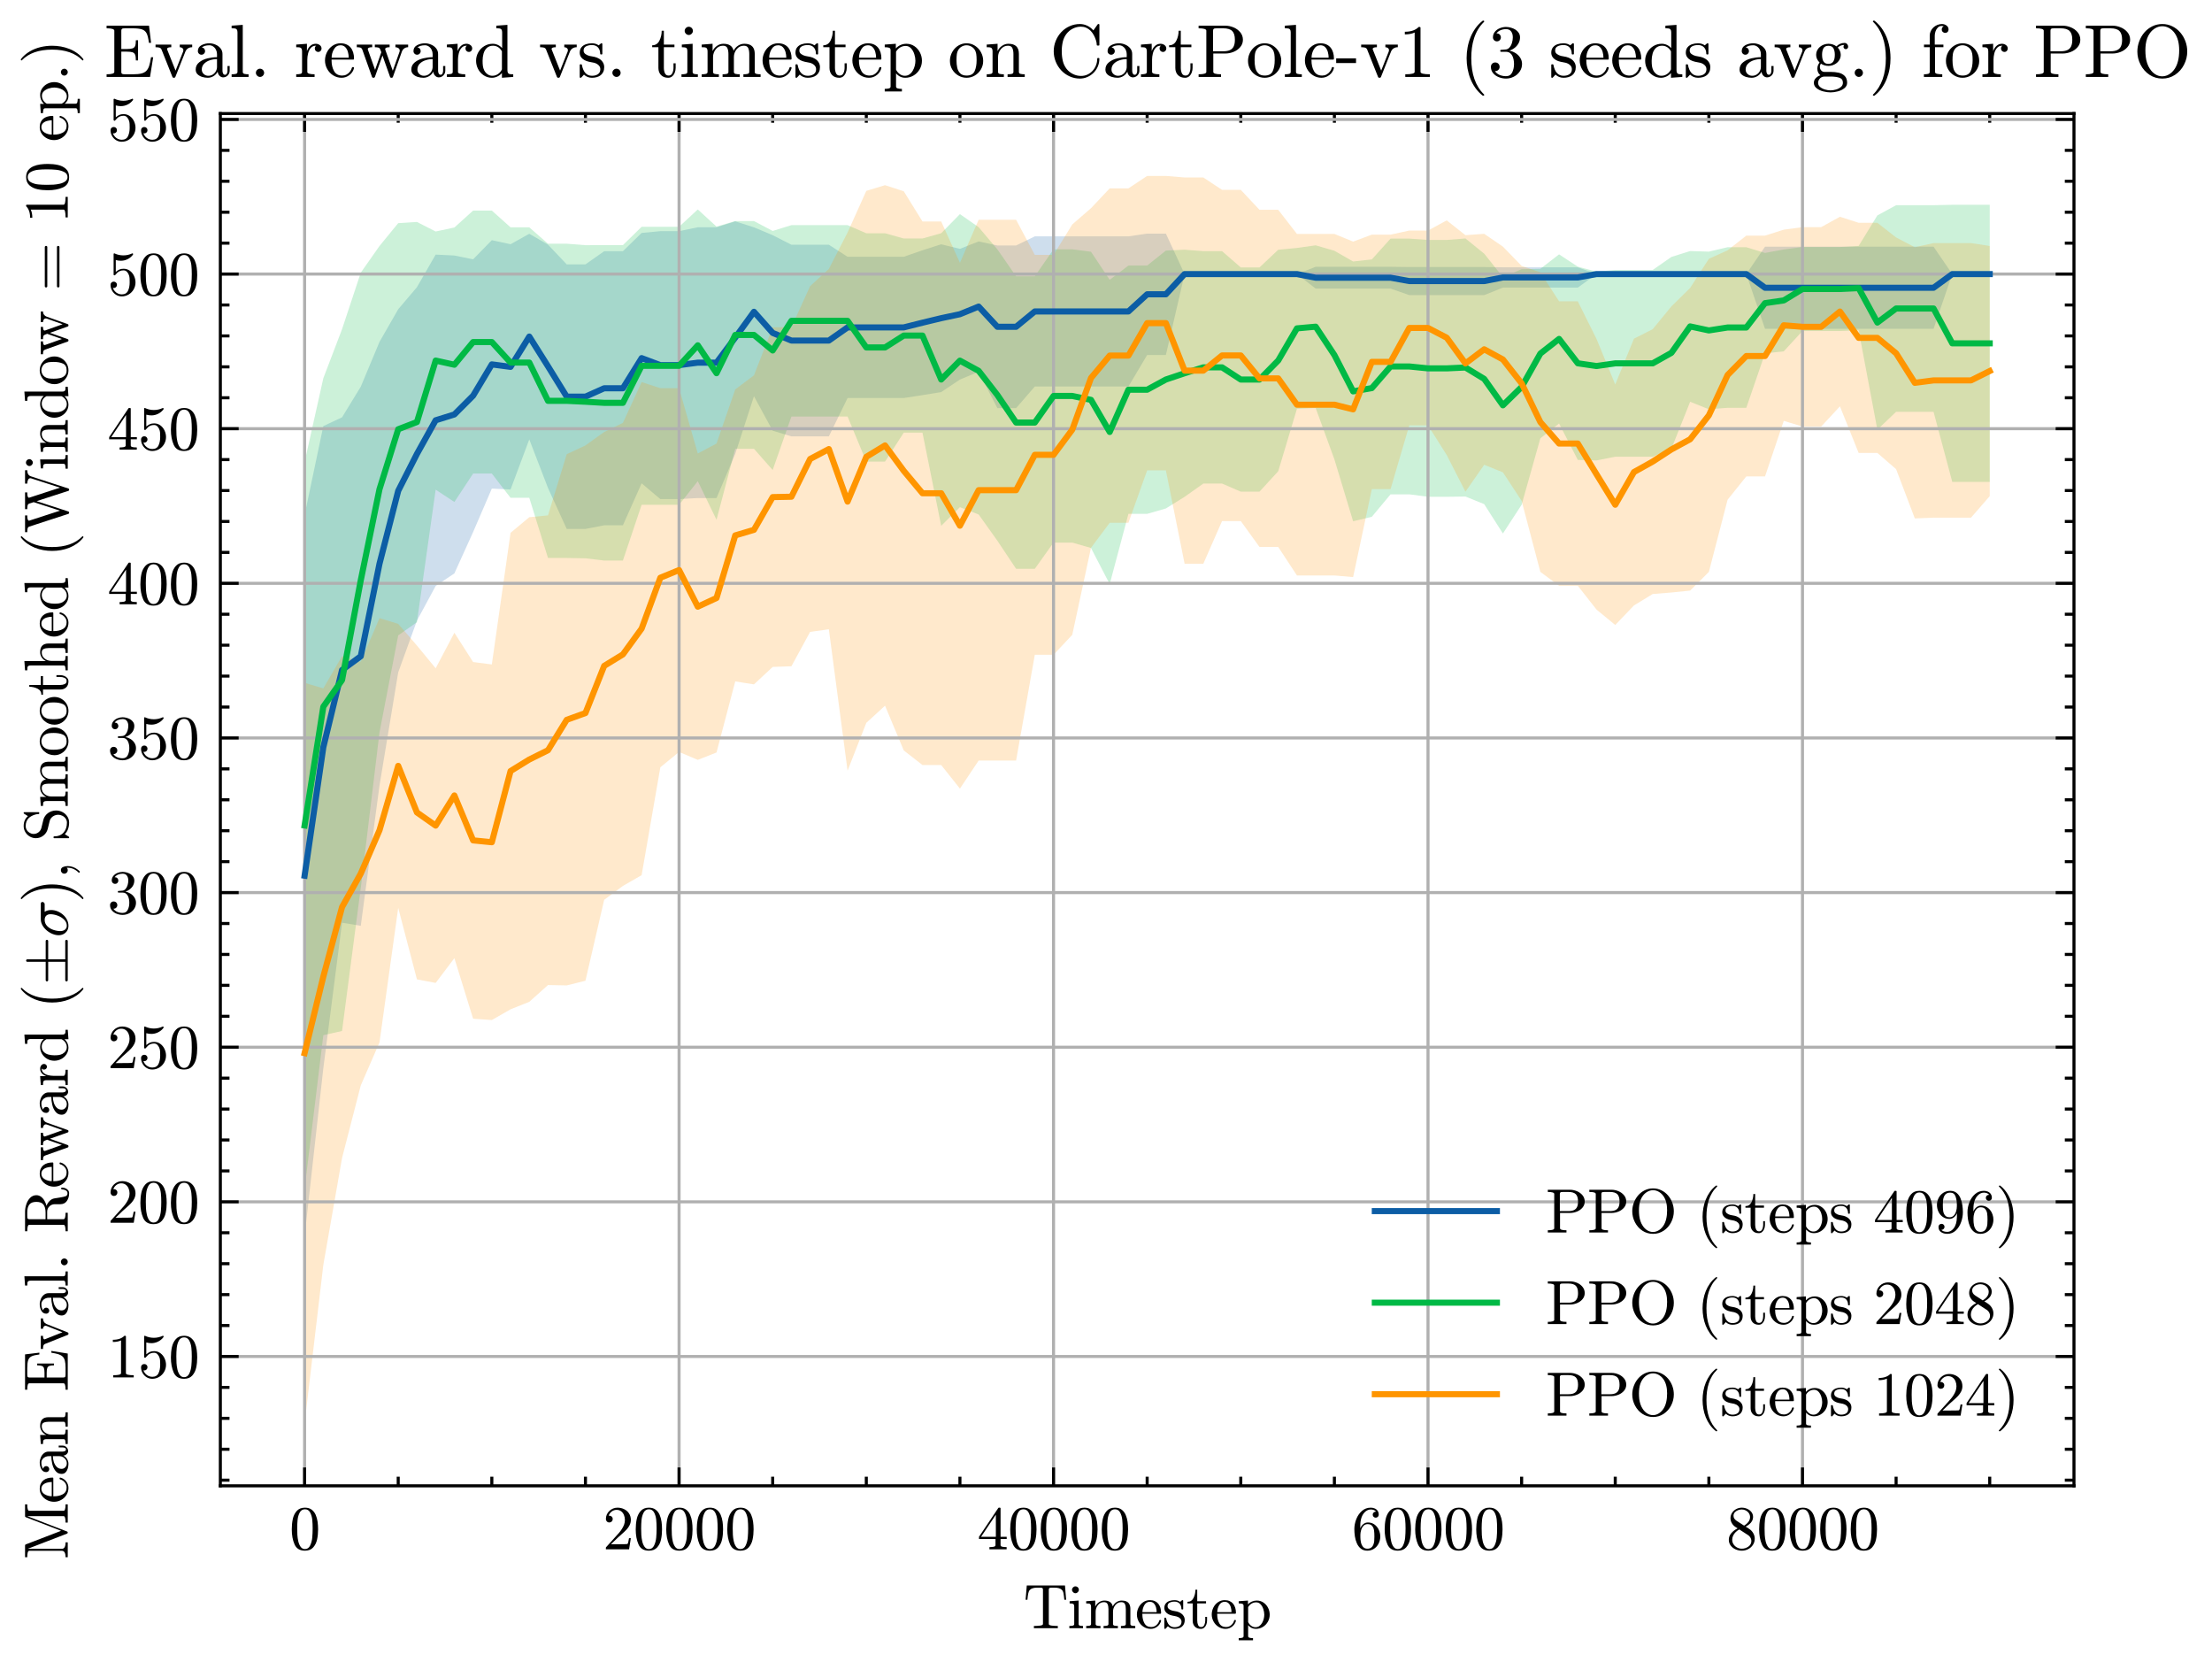 <?xml version="1.0" encoding="utf-8" standalone="no"?>
<!DOCTYPE svg PUBLIC "-//W3C//DTD SVG 1.1//EN"
  "http://www.w3.org/Graphics/SVG/1.1/DTD/svg11.dtd">
<svg xmlns:xlink="http://www.w3.org/1999/xlink" width="362.407pt" height="272.237pt" viewBox="0 0 362.407 272.237" xmlns="http://www.w3.org/2000/svg" version="1.1">
 <defs>
  <style type="text/css">*{stroke-linejoin: round; stroke-linecap: butt}</style>
 </defs>
 <g id="figure_1">
  <g id="patch_1">
   <path d="M 0 272.237 
L 362.407 272.237 
L 362.407 0 
L 0 0 
z
" style="fill: #ffffff"/>
  </g>
  <g id="axes_1">
   <g id="patch_2">
    <path d="M 36.1 243.381 
L 339.793 243.381 
L 339.793 18.6 
L 36.1 18.6 
z
" style="fill: #ffffff"/>
   </g>
   <g id="FillBetweenPolyCollection_1">
    <path d="M 49.904 84.362 
L 49.904 202.514 
L 52.972 174.992 
L 56.039 151.142 
L 59.107 151.653 
L 62.175 128.679 
L 65.242 110.137 
L 68.31 101.665 
L 71.378 95.982 
L 74.445 93.923 
L 77.513 87.148 
L 80.58 80.034 
L 83.648 80.179 
L 86.716 71.971 
L 89.783 79.933 
L 92.851 86.64 
L 95.918 86.64 
L 98.986 86.045 
L 102.054 86.045 
L 105.121 79.165 
L 108.189 81.754 
L 111.256 81.754 
L 114.324 81.582 
L 117.392 81.582 
L 120.459 74.351 
L 123.527 64.906 
L 126.594 70.547 
L 129.662 71.48 
L 132.73 71.48 
L 135.797 71.48 
L 138.865 65.197 
L 141.933 65.197 
L 145 65.197 
L 148.068 65.197 
L 151.135 64.723 
L 154.203 64.224 
L 157.271 62.174 
L 160.338 60.89 
L 163.406 66.85 
L 166.473 66.85 
L 169.541 63.312 
L 172.609 63.312 
L 175.676 63.312 
L 178.744 63.312 
L 181.811 63.312 
L 184.879 63.312 
L 187.947 58.145 
L 191.014 58.145 
L 194.082 44.893 
L 197.149 44.893 
L 200.217 44.893 
L 203.285 44.893 
L 206.352 44.893 
L 209.42 44.893 
L 212.488 44.893 
L 215.555 47.27 
L 218.623 47.27 
L 221.69 47.27 
L 224.758 47.27 
L 227.826 47.27 
L 230.893 48.339 
L 233.961 48.339 
L 237.028 48.339 
L 240.096 48.339 
L 243.164 48.339 
L 246.231 47.108 
L 249.299 47.108 
L 252.366 47.108 
L 255.434 47.108 
L 258.502 47.108 
L 261.569 44.893 
L 264.637 44.893 
L 267.704 44.893 
L 270.772 44.893 
L 273.84 44.893 
L 276.907 44.893 
L 279.975 44.893 
L 283.043 44.893 
L 286.11 44.893 
L 289.178 53.862 
L 292.245 53.862 
L 295.313 53.862 
L 298.381 53.862 
L 301.448 53.862 
L 304.516 53.862 
L 307.583 53.862 
L 310.651 53.862 
L 313.719 53.862 
L 316.786 53.862 
L 319.854 44.893 
L 322.921 44.893 
L 325.989 44.893 
L 325.989 44.893 
L 325.989 44.893 
L 322.921 44.893 
L 319.854 44.893 
L 316.786 40.408 
L 313.719 40.408 
L 310.651 40.408 
L 307.583 40.408 
L 304.516 40.408 
L 301.448 40.408 
L 298.381 40.408 
L 295.313 40.408 
L 292.245 40.408 
L 289.178 40.408 
L 286.11 44.893 
L 283.043 44.893 
L 279.975 44.893 
L 276.907 44.893 
L 273.84 44.893 
L 270.772 44.893 
L 267.704 44.893 
L 264.637 44.893 
L 261.569 44.893 
L 258.502 43.785 
L 255.434 43.785 
L 252.366 43.785 
L 249.299 43.785 
L 246.231 43.785 
L 243.164 43.743 
L 240.096 43.743 
L 237.028 43.743 
L 233.961 43.743 
L 230.893 43.743 
L 227.826 43.704 
L 224.758 43.704 
L 221.69 43.704 
L 218.623 43.704 
L 215.555 43.704 
L 212.488 44.893 
L 209.42 44.893 
L 206.352 44.893 
L 203.285 44.893 
L 200.217 44.893 
L 197.149 44.893 
L 194.082 44.893 
L 191.014 38.267 
L 187.947 38.267 
L 184.879 38.718 
L 181.811 38.718 
L 178.744 38.718 
L 175.676 38.718 
L 172.609 38.718 
L 169.541 38.718 
L 166.473 40.213 
L 163.406 40.213 
L 160.338 39.547 
L 157.271 40.761 
L 154.203 40.016 
L 151.135 40.996 
L 148.068 42.062 
L 145 42.062 
L 141.933 42.062 
L 138.865 42.062 
L 135.797 40.088 
L 132.73 40.088 
L 129.662 40.088 
L 126.594 38.522 
L 123.527 37.24 
L 120.459 36.257 
L 117.392 37.227 
L 114.324 37.227 
L 111.256 37.865 
L 108.189 37.865 
L 105.121 38.157 
L 102.054 41.152 
L 98.986 41.152 
L 95.918 43.307 
L 92.851 43.307 
L 89.783 40.071 
L 86.716 38.294 
L 83.648 40.007 
L 80.58 39.342 
L 77.513 42.481 
L 74.445 41.852 
L 71.378 41.705 
L 68.31 47.044 
L 65.242 50.656 
L 62.175 56.004 
L 59.107 63.344 
L 56.039 68.36 
L 52.972 69.797 
L 49.904 84.362 
z
" clip-path="url(#p511f4253e3)" style="fill: #0c5da5; fill-opacity: 0.2"/>
   </g>
   <g id="FillBetweenPolyCollection_2">
    <path d="M 49.904 75.694 
L 49.904 194.728 
L 52.972 169.564 
L 56.039 168.876 
L 59.107 145.441 
L 62.175 119.97 
L 65.242 104.075 
L 68.31 101.912 
L 71.378 80.206 
L 74.445 82.225 
L 77.513 77.568 
L 80.58 77.568 
L 83.648 81.541 
L 86.716 81.541 
L 89.783 91.398 
L 92.851 91.398 
L 95.918 91.453 
L 98.986 91.817 
L 102.054 91.817 
L 105.121 82.69 
L 108.189 82.69 
L 111.256 82.69 
L 114.324 78.815 
L 117.392 85.141 
L 120.459 73.514 
L 123.527 73.514 
L 126.594 76.988 
L 129.662 68.232 
L 132.73 68.232 
L 135.797 68.232 
L 138.865 68.232 
L 141.933 75.615 
L 145 75.615 
L 148.068 70.868 
L 151.135 70.868 
L 154.203 86.133 
L 157.271 83.073 
L 160.338 84.272 
L 163.406 88.571 
L 166.473 93.169 
L 169.541 93.169 
L 172.609 88.878 
L 175.676 88.878 
L 178.744 89.758 
L 181.811 95.677 
L 184.879 84.17 
L 187.947 84.17 
L 191.014 83.288 
L 194.082 81.38 
L 197.149 79.209 
L 200.217 79.209 
L 203.285 80.533 
L 206.352 80.533 
L 209.42 77.189 
L 212.488 66.96 
L 215.555 66.837 
L 218.623 75.241 
L 221.69 85.384 
L 224.758 84.651 
L 227.826 80.972 
L 230.893 80.972 
L 233.961 81.375 
L 237.028 81.375 
L 240.096 81.332 
L 243.164 82.577 
L 246.231 87.389 
L 249.299 82.678 
L 252.366 71.801 
L 255.434 69.369 
L 258.502 75.335 
L 261.569 75.421 
L 264.637 74.814 
L 267.704 74.814 
L 270.772 74.814 
L 273.84 73.507 
L 276.907 65.811 
L 279.975 67.034 
L 283.043 66.798 
L 286.11 66.798 
L 289.178 57.874 
L 292.245 57.553 
L 295.313 54.213 
L 298.381 54.213 
L 301.448 54.213 
L 304.516 54.105 
L 307.583 70.387 
L 310.651 67.452 
L 313.719 67.452 
L 316.786 67.452 
L 319.854 78.935 
L 322.921 78.935 
L 325.989 78.935 
L 325.989 33.545 
L 325.989 33.545 
L 322.921 33.545 
L 319.854 33.545 
L 316.786 33.613 
L 313.719 33.613 
L 310.651 33.613 
L 307.583 35.285 
L 304.516 40.286 
L 301.448 40.462 
L 298.381 40.462 
L 295.313 40.462 
L 292.245 40.864 
L 289.178 41.434 
L 286.11 40.495 
L 283.043 40.495 
L 279.975 41.217 
L 276.907 41.124 
L 273.84 42.086 
L 270.772 44.224 
L 267.704 44.224 
L 264.637 44.224 
L 261.569 44.488 
L 258.502 43.683 
L 255.434 41.665 
L 252.366 44.035 
L 249.299 44.1 
L 246.231 45.394 
L 243.164 41.547 
L 240.096 39.064 
L 237.028 39.304 
L 233.961 39.304 
L 230.893 39.086 
L 227.826 39.086 
L 224.758 42.493 
L 221.69 42.833 
L 218.623 41.075 
L 215.555 40.185 
L 212.488 40.616 
L 209.42 40.91 
L 206.352 43.807 
L 203.285 43.807 
L 200.217 41.139 
L 197.149 41.139 
L 194.082 40.9 
L 191.014 41.046 
L 187.947 43.5 
L 184.879 43.5 
L 181.811 45.839 
L 178.744 41.235 
L 175.676 40.839 
L 172.609 40.839 
L 169.541 45.261 
L 166.473 45.261 
L 163.406 40.842 
L 160.338 37.211 
L 157.271 35.074 
L 154.203 38.201 
L 151.135 39.065 
L 148.068 39.065 
L 145 38.209 
L 141.933 38.209 
L 138.865 36.879 
L 135.797 36.879 
L 132.73 36.879 
L 129.662 36.879 
L 126.594 37.829 
L 123.527 36.21 
L 120.459 36.21 
L 117.392 37.119 
L 114.324 34.307 
L 111.256 37.151 
L 108.189 37.151 
L 105.121 37.151 
L 102.054 40.155 
L 98.986 40.155 
L 95.918 40.161 
L 92.851 39.92 
L 89.783 39.92 
L 86.716 37.24 
L 83.648 37.24 
L 80.58 34.492 
L 77.513 34.492 
L 74.445 37.266 
L 71.378 37.92 
L 68.31 36.356 
L 65.242 36.55 
L 62.175 40.297 
L 59.107 44.666 
L 56.039 53.922 
L 52.972 61.961 
L 49.904 75.694 
z
" clip-path="url(#p511f4253e3)" style="fill: #00b945; fill-opacity: 0.2"/>
   </g>
   <g id="FillBetweenPolyCollection_3">
    <path d="M 49.904 111.847 
L 49.904 233.163 
L 52.972 207.202 
L 56.039 189.691 
L 59.107 177.796 
L 62.175 170.752 
L 65.242 148.711 
L 68.31 160.425 
L 71.378 161.003 
L 74.445 156.95 
L 77.513 166.868 
L 80.58 167.083 
L 83.648 165.329 
L 86.716 164.101 
L 89.783 161.354 
L 92.851 161.414 
L 95.918 160.647 
L 98.986 147.393 
L 102.054 145.119 
L 105.121 143.356 
L 108.189 125.685 
L 111.256 123.171 
L 114.324 124.471 
L 117.392 123.257 
L 120.459 111.617 
L 123.527 112.105 
L 126.594 109.245 
L 129.662 109.136 
L 132.73 103.503 
L 135.797 103.078 
L 138.865 126.239 
L 141.933 118.403 
L 145 115.594 
L 148.068 122.92 
L 151.135 125.314 
L 154.203 125.314 
L 157.271 129.175 
L 160.338 124.584 
L 163.406 124.584 
L 166.473 124.584 
L 169.541 107.253 
L 172.609 107.253 
L 175.676 103.986 
L 178.744 89.729 
L 181.811 85.637 
L 184.879 85.637 
L 187.947 77.043 
L 191.014 77.043 
L 194.082 92.344 
L 197.149 92.344 
L 200.217 85.351 
L 203.285 85.351 
L 206.352 89.595 
L 209.42 89.595 
L 212.488 94.262 
L 215.555 94.262 
L 218.623 94.262 
L 221.69 94.53 
L 224.758 80.116 
L 227.826 80.116 
L 230.893 69.677 
L 233.961 69.677 
L 237.028 74.537 
L 240.096 80.541 
L 243.164 76.132 
L 246.231 77.367 
L 249.299 82.04 
L 252.366 93.676 
L 255.434 95.948 
L 258.502 95.948 
L 261.569 99.853 
L 264.637 102.375 
L 267.704 99.172 
L 270.772 97.302 
L 273.84 97.054 
L 276.907 96.74 
L 279.975 93.68 
L 283.043 81.859 
L 286.11 78.036 
L 289.178 78.036 
L 292.245 68.938 
L 295.313 69.867 
L 298.381 69.867 
L 301.448 66.56 
L 304.516 74.191 
L 307.583 74.191 
L 310.651 76.846 
L 313.719 84.918 
L 316.786 84.798 
L 319.854 84.798 
L 322.921 84.798 
L 325.989 81.267 
L 325.989 40.29 
L 325.989 40.29 
L 322.921 39.819 
L 319.854 39.819 
L 316.786 39.819 
L 313.719 40.496 
L 310.651 38.896 
L 307.583 36.492 
L 304.516 36.492 
L 301.448 35.505 
L 298.381 37.203 
L 295.313 37.203 
L 292.245 37.624 
L 289.178 38.597 
L 286.11 38.597 
L 283.043 41.002 
L 279.975 42.393 
L 276.907 47.167 
L 273.84 50.183 
L 270.772 53.921 
L 267.704 55.475 
L 264.637 62.977 
L 261.569 55.523 
L 258.502 49.358 
L 255.434 49.358 
L 252.366 44.605 
L 249.299 43.556 
L 246.231 40.395 
L 243.164 38.3 
L 240.096 38.524 
L 237.028 36.099 
L 233.961 37.764 
L 230.893 37.764 
L 227.826 38.436 
L 224.758 38.436 
L 221.69 39.577 
L 218.623 38.319 
L 215.555 38.319 
L 212.488 38.319 
L 209.42 34.367 
L 206.352 34.367 
L 203.285 31.101 
L 200.217 31.101 
L 197.149 29.072 
L 194.082 29.072 
L 191.014 28.817 
L 187.947 28.817 
L 184.879 30.854 
L 181.811 30.854 
L 178.744 34.104 
L 175.676 36.767 
L 172.609 41.754 
L 169.541 41.754 
L 166.473 36 
L 163.406 36 
L 160.338 36 
L 157.271 43.046 
L 154.203 36.276 
L 151.135 36.276 
L 148.068 31.328 
L 145 30.333 
L 141.933 31.266 
L 138.865 38.086 
L 135.797 44.044 
L 132.73 46.868 
L 129.662 53.595 
L 126.594 53.608 
L 123.527 61.474 
L 120.459 63.786 
L 117.392 72.652 
L 114.324 74.281 
L 111.256 63.585 
L 108.189 63.584 
L 105.121 62.583 
L 102.054 69.27 
L 98.986 70.758 
L 95.918 72.958 
L 92.851 74.399 
L 89.783 84.421 
L 86.716 84.721 
L 83.648 87.275 
L 80.58 108.838 
L 77.513 108.444 
L 74.445 103.645 
L 71.378 109.466 
L 68.31 105.743 
L 65.242 102.191 
L 62.175 101.251 
L 59.107 108.397 
L 56.039 107.478 
L 52.972 112.757 
L 49.904 111.847 
z
" clip-path="url(#p511f4253e3)" style="fill: #ff9500; fill-opacity: 0.2"/>
   </g>
   <g id="matplotlib.axis_1">
    <g id="xtick_1">
     <g id="line2d_1">
      <path d="M 49.904 243.381 
L 49.904 18.6 
" clip-path="url(#p511f4253e3)" style="fill: none; stroke: #b0b0b0; stroke-width: 0.5; stroke-linecap: square"/>
     </g>
     <g id="line2d_2">
      <defs>
       <path id="m4304f24ea4" d="M 0 0 
L 0 -3 
" style="stroke: #000000; stroke-width: 0.5"/>
      </defs>
      <g>
       <use xlink:href="#m4304f24ea4" x="49.904" y="243.381" style="stroke: #000000; stroke-width: 0.5"/>
      </g>
     </g>
     <g id="line2d_3">
      <defs>
       <path id="m06d00eb69b" d="M 0 0 
L 0 3 
" style="stroke: #000000; stroke-width: 0.5"/>
      </defs>
      <g>
       <use xlink:href="#m06d00eb69b" x="49.904" y="18.6" style="stroke: #000000; stroke-width: 0.5"/>
      </g>
     </g>
     <g id="text_1">
      <!-- $\mathdefault{0}$ -->
      <g transform="translate(47.404 253.82) scale(0.1 -0.1)">
       <defs>
        <path id="Cmr10-30" d="M 1600 -141 
Q 816 -141 533 504 
Q 250 1150 250 2041 
Q 250 2597 351 3087 
Q 453 3578 754 3920 
Q 1056 4263 1600 4263 
Q 2022 4263 2290 4056 
Q 2559 3850 2700 3523 
Q 2841 3197 2892 2823 
Q 2944 2450 2944 2041 
Q 2944 1491 2842 1011 
Q 2741 531 2444 195 
Q 2147 -141 1600 -141 
z
M 1600 25 
Q 1956 25 2131 390 
Q 2306 756 2347 1200 
Q 2388 1644 2388 2144 
Q 2388 2625 2347 3031 
Q 2306 3438 2132 3767 
Q 1959 4097 1600 4097 
Q 1238 4097 1063 3765 
Q 888 3434 847 3029 
Q 806 2625 806 2144 
Q 806 1788 823 1472 
Q 841 1156 916 820 
Q 991 484 1158 254 
Q 1325 25 1600 25 
z
" transform="scale(0.016)"/>
       </defs>
       <use xlink:href="#Cmr10-30" transform="translate(0 0.391)"/>
      </g>
     </g>
    </g>
    <g id="xtick_2">
     <g id="line2d_4">
      <path d="M 111.256 243.381 
L 111.256 18.6 
" clip-path="url(#p511f4253e3)" style="fill: none; stroke: #b0b0b0; stroke-width: 0.5; stroke-linecap: square"/>
     </g>
     <g id="line2d_5">
      <g>
       <use xlink:href="#m4304f24ea4" x="111.256" y="243.381" style="stroke: #000000; stroke-width: 0.5"/>
      </g>
     </g>
     <g id="line2d_6">
      <g>
       <use xlink:href="#m06d00eb69b" x="111.256" y="18.6" style="stroke: #000000; stroke-width: 0.5"/>
      </g>
     </g>
     <g id="text_2">
      <!-- $\mathdefault{20000}$ -->
      <g transform="translate(98.756 253.82) scale(0.1 -0.1)">
       <defs>
        <path id="Cmr10-32" d="M 319 0 
L 319 172 
Q 319 188 331 206 
L 1325 1306 
Q 1550 1550 1690 1715 
Q 1831 1881 1968 2097 
Q 2106 2313 2186 2536 
Q 2266 2759 2266 3009 
Q 2266 3272 2169 3511 
Q 2072 3750 1880 3894 
Q 1688 4038 1416 4038 
Q 1138 4038 916 3870 
Q 694 3703 603 3438 
Q 628 3444 672 3444 
Q 816 3444 917 3347 
Q 1019 3250 1019 3097 
Q 1019 2950 917 2848 
Q 816 2747 672 2747 
Q 522 2747 420 2851 
Q 319 2956 319 3097 
Q 319 3338 409 3548 
Q 500 3759 670 3923 
Q 841 4088 1055 4175 
Q 1269 4263 1509 4263 
Q 1875 4263 2190 4108 
Q 2506 3953 2690 3670 
Q 2875 3388 2875 3009 
Q 2875 2731 2753 2481 
Q 2631 2231 2440 2026 
Q 2250 1822 1953 1562 
Q 1656 1303 1563 1216 
L 838 519 
L 1453 519 
Q 1906 519 2211 526 
Q 2516 534 2534 550 
Q 2609 631 2688 1141 
L 2875 1141 
L 2694 0 
L 319 0 
z
" transform="scale(0.016)"/>
       </defs>
       <use xlink:href="#Cmr10-32" transform="translate(0 0.391)"/>
       <use xlink:href="#Cmr10-30" transform="translate(50 0.391)"/>
       <use xlink:href="#Cmr10-30" transform="translate(100 0.391)"/>
       <use xlink:href="#Cmr10-30" transform="translate(150 0.391)"/>
       <use xlink:href="#Cmr10-30" transform="translate(200 0.391)"/>
      </g>
     </g>
    </g>
    <g id="xtick_3">
     <g id="line2d_7">
      <path d="M 172.609 243.381 
L 172.609 18.6 
" clip-path="url(#p511f4253e3)" style="fill: none; stroke: #b0b0b0; stroke-width: 0.5; stroke-linecap: square"/>
     </g>
     <g id="line2d_8">
      <g>
       <use xlink:href="#m4304f24ea4" x="172.609" y="243.381" style="stroke: #000000; stroke-width: 0.5"/>
      </g>
     </g>
     <g id="line2d_9">
      <g>
       <use xlink:href="#m06d00eb69b" x="172.609" y="18.6" style="stroke: #000000; stroke-width: 0.5"/>
      </g>
     </g>
     <g id="text_3">
      <!-- $\mathdefault{40000}$ -->
      <g transform="translate(160.109 253.82) scale(0.1 -0.1)">
       <defs>
        <path id="Cmr10-34" d="M 178 1056 
L 178 1281 
L 2156 4231 
Q 2178 4263 2222 4263 
L 2316 4263 
Q 2388 4263 2388 4191 
L 2388 1281 
L 3016 1281 
L 3016 1056 
L 2388 1056 
L 2388 428 
Q 2388 297 2575 261 
Q 2763 225 3009 225 
L 3009 0 
L 1247 0 
L 1247 225 
Q 1494 225 1681 261 
Q 1869 297 1869 428 
L 1869 1056 
L 178 1056 
z
M 391 1281 
L 1906 1281 
L 1906 3547 
L 391 1281 
z
" transform="scale(0.016)"/>
       </defs>
       <use xlink:href="#Cmr10-34" transform="translate(0 0.391)"/>
       <use xlink:href="#Cmr10-30" transform="translate(50 0.391)"/>
       <use xlink:href="#Cmr10-30" transform="translate(100 0.391)"/>
       <use xlink:href="#Cmr10-30" transform="translate(150 0.391)"/>
       <use xlink:href="#Cmr10-30" transform="translate(200 0.391)"/>
      </g>
     </g>
    </g>
    <g id="xtick_4">
     <g id="line2d_10">
      <path d="M 233.961 243.381 
L 233.961 18.6 
" clip-path="url(#p511f4253e3)" style="fill: none; stroke: #b0b0b0; stroke-width: 0.5; stroke-linecap: square"/>
     </g>
     <g id="line2d_11">
      <g>
       <use xlink:href="#m4304f24ea4" x="233.961" y="243.381" style="stroke: #000000; stroke-width: 0.5"/>
      </g>
     </g>
     <g id="line2d_12">
      <g>
       <use xlink:href="#m06d00eb69b" x="233.961" y="18.6" style="stroke: #000000; stroke-width: 0.5"/>
      </g>
     </g>
     <g id="text_4">
      <!-- $\mathdefault{60000}$ -->
      <g transform="translate(221.461 253.82) scale(0.1 -0.1)">
       <defs>
        <path id="Cmr10-36" d="M 1600 -141 
Q 1203 -141 937 70 
Q 672 281 526 617 
Q 381 953 325 1322 
Q 269 1691 269 2069 
Q 269 2575 466 3084 
Q 663 3594 1045 3928 
Q 1428 4263 1953 4263 
Q 2172 4263 2361 4180 
Q 2550 4097 2658 3936 
Q 2766 3775 2766 3547 
Q 2766 3416 2677 3327 
Q 2588 3238 2456 3238 
Q 2331 3238 2240 3328 
Q 2150 3419 2150 3547 
Q 2150 3672 2240 3762 
Q 2331 3853 2456 3853 
L 2491 3853 
Q 2409 3969 2261 4023 
Q 2113 4078 1953 4078 
Q 1759 4078 1595 3993 
Q 1431 3909 1300 3765 
Q 1169 3622 1081 3448 
Q 994 3275 945 3053 
Q 897 2831 884 2637 
Q 872 2444 872 2150 
Q 984 2413 1190 2580 
Q 1397 2747 1656 2747 
Q 1941 2747 2175 2631 
Q 2409 2516 2578 2311 
Q 2747 2106 2836 1843 
Q 2925 1581 2925 1313 
Q 2925 938 2758 598 
Q 2591 259 2287 59 
Q 1984 -141 1600 -141 
z
M 1600 63 
Q 1847 63 1997 175 
Q 2147 288 2217 473 
Q 2288 659 2305 848 
Q 2322 1038 2322 1313 
Q 2322 1675 2287 1931 
Q 2253 2188 2100 2383 
Q 1947 2578 1631 2578 
Q 1372 2578 1205 2403 
Q 1038 2228 961 1961 
Q 884 1694 884 1447 
Q 884 1363 891 1319 
Q 891 1309 889 1303 
Q 888 1297 884 1288 
Q 884 1013 940 731 
Q 997 450 1156 256 
Q 1316 63 1600 63 
z
" transform="scale(0.016)"/>
       </defs>
       <use xlink:href="#Cmr10-36" transform="translate(0 0.391)"/>
       <use xlink:href="#Cmr10-30" transform="translate(50 0.391)"/>
       <use xlink:href="#Cmr10-30" transform="translate(100 0.391)"/>
       <use xlink:href="#Cmr10-30" transform="translate(150 0.391)"/>
       <use xlink:href="#Cmr10-30" transform="translate(200 0.391)"/>
      </g>
     </g>
    </g>
    <g id="xtick_5">
     <g id="line2d_13">
      <path d="M 295.313 243.381 
L 295.313 18.6 
" clip-path="url(#p511f4253e3)" style="fill: none; stroke: #b0b0b0; stroke-width: 0.5; stroke-linecap: square"/>
     </g>
     <g id="line2d_14">
      <g>
       <use xlink:href="#m4304f24ea4" x="295.313" y="243.381" style="stroke: #000000; stroke-width: 0.5"/>
      </g>
     </g>
     <g id="line2d_15">
      <g>
       <use xlink:href="#m06d00eb69b" x="295.313" y="18.6" style="stroke: #000000; stroke-width: 0.5"/>
      </g>
     </g>
     <g id="text_5">
      <!-- $\mathdefault{80000}$ -->
      <g transform="translate(282.813 253.82) scale(0.1 -0.1)">
       <defs>
        <path id="Cmr10-38" d="M 269 972 
Q 269 1356 522 1651 
Q 775 1947 1172 2144 
L 934 2297 
Q 716 2441 578 2680 
Q 441 2919 441 3181 
Q 441 3488 602 3734 
Q 763 3981 1030 4122 
Q 1297 4263 1600 4263 
Q 1884 4263 2148 4147 
Q 2413 4031 2583 3815 
Q 2753 3600 2753 3303 
Q 2753 3088 2651 2903 
Q 2550 2719 2373 2572 
Q 2197 2425 1997 2322 
L 2363 2088 
Q 2616 1922 2770 1653 
Q 2925 1384 2925 1088 
Q 2925 741 2739 456 
Q 2553 172 2247 15 
Q 1941 -141 1600 -141 
Q 1269 -141 961 -6 
Q 653 128 461 383 
Q 269 638 269 972 
z
M 616 972 
Q 616 719 755 509 
Q 894 300 1122 181 
Q 1350 63 1600 63 
Q 1972 63 2275 280 
Q 2578 497 2578 856 
Q 2578 978 2529 1098 
Q 2481 1219 2395 1317 
Q 2309 1416 2203 1478 
L 1344 2034 
Q 1144 1928 976 1765 
Q 809 1603 712 1400 
Q 616 1197 616 972 
z
M 1056 2925 
L 1831 2425 
Q 2100 2581 2272 2803 
Q 2444 3025 2444 3303 
Q 2444 3519 2323 3698 
Q 2203 3878 2009 3978 
Q 1816 4078 1594 4078 
Q 1400 4078 1203 4003 
Q 1006 3928 878 3779 
Q 750 3631 750 3431 
Q 750 3131 1056 2925 
z
" transform="scale(0.016)"/>
       </defs>
       <use xlink:href="#Cmr10-38" transform="translate(0 0.391)"/>
       <use xlink:href="#Cmr10-30" transform="translate(50 0.391)"/>
       <use xlink:href="#Cmr10-30" transform="translate(100 0.391)"/>
       <use xlink:href="#Cmr10-30" transform="translate(150 0.391)"/>
       <use xlink:href="#Cmr10-30" transform="translate(200 0.391)"/>
      </g>
     </g>
    </g>
    <g id="xtick_6">
     <g id="line2d_16">
      <defs>
       <path id="mae52ef3c21" d="M 0 0 
L 0 -1.5 
" style="stroke: #000000; stroke-width: 0.5"/>
      </defs>
      <g>
       <use xlink:href="#mae52ef3c21" x="65.242" y="243.381" style="stroke: #000000; stroke-width: 0.5"/>
      </g>
     </g>
     <g id="line2d_17">
      <defs>
       <path id="me454e87403" d="M 0 0 
L 0 1.5 
" style="stroke: #000000; stroke-width: 0.5"/>
      </defs>
      <g>
       <use xlink:href="#me454e87403" x="65.242" y="18.6" style="stroke: #000000; stroke-width: 0.5"/>
      </g>
     </g>
    </g>
    <g id="xtick_7">
     <g id="line2d_18">
      <g>
       <use xlink:href="#mae52ef3c21" x="80.58" y="243.381" style="stroke: #000000; stroke-width: 0.5"/>
      </g>
     </g>
     <g id="line2d_19">
      <g>
       <use xlink:href="#me454e87403" x="80.58" y="18.6" style="stroke: #000000; stroke-width: 0.5"/>
      </g>
     </g>
    </g>
    <g id="xtick_8">
     <g id="line2d_20">
      <g>
       <use xlink:href="#mae52ef3c21" x="95.918" y="243.381" style="stroke: #000000; stroke-width: 0.5"/>
      </g>
     </g>
     <g id="line2d_21">
      <g>
       <use xlink:href="#me454e87403" x="95.918" y="18.6" style="stroke: #000000; stroke-width: 0.5"/>
      </g>
     </g>
    </g>
    <g id="xtick_9">
     <g id="line2d_22">
      <g>
       <use xlink:href="#mae52ef3c21" x="126.594" y="243.381" style="stroke: #000000; stroke-width: 0.5"/>
      </g>
     </g>
     <g id="line2d_23">
      <g>
       <use xlink:href="#me454e87403" x="126.594" y="18.6" style="stroke: #000000; stroke-width: 0.5"/>
      </g>
     </g>
    </g>
    <g id="xtick_10">
     <g id="line2d_24">
      <g>
       <use xlink:href="#mae52ef3c21" x="141.933" y="243.381" style="stroke: #000000; stroke-width: 0.5"/>
      </g>
     </g>
     <g id="line2d_25">
      <g>
       <use xlink:href="#me454e87403" x="141.933" y="18.6" style="stroke: #000000; stroke-width: 0.5"/>
      </g>
     </g>
    </g>
    <g id="xtick_11">
     <g id="line2d_26">
      <g>
       <use xlink:href="#mae52ef3c21" x="157.271" y="243.381" style="stroke: #000000; stroke-width: 0.5"/>
      </g>
     </g>
     <g id="line2d_27">
      <g>
       <use xlink:href="#me454e87403" x="157.271" y="18.6" style="stroke: #000000; stroke-width: 0.5"/>
      </g>
     </g>
    </g>
    <g id="xtick_12">
     <g id="line2d_28">
      <g>
       <use xlink:href="#mae52ef3c21" x="187.947" y="243.381" style="stroke: #000000; stroke-width: 0.5"/>
      </g>
     </g>
     <g id="line2d_29">
      <g>
       <use xlink:href="#me454e87403" x="187.947" y="18.6" style="stroke: #000000; stroke-width: 0.5"/>
      </g>
     </g>
    </g>
    <g id="xtick_13">
     <g id="line2d_30">
      <g>
       <use xlink:href="#mae52ef3c21" x="203.285" y="243.381" style="stroke: #000000; stroke-width: 0.5"/>
      </g>
     </g>
     <g id="line2d_31">
      <g>
       <use xlink:href="#me454e87403" x="203.285" y="18.6" style="stroke: #000000; stroke-width: 0.5"/>
      </g>
     </g>
    </g>
    <g id="xtick_14">
     <g id="line2d_32">
      <g>
       <use xlink:href="#mae52ef3c21" x="218.623" y="243.381" style="stroke: #000000; stroke-width: 0.5"/>
      </g>
     </g>
     <g id="line2d_33">
      <g>
       <use xlink:href="#me454e87403" x="218.623" y="18.6" style="stroke: #000000; stroke-width: 0.5"/>
      </g>
     </g>
    </g>
    <g id="xtick_15">
     <g id="line2d_34">
      <g>
       <use xlink:href="#mae52ef3c21" x="249.299" y="243.381" style="stroke: #000000; stroke-width: 0.5"/>
      </g>
     </g>
     <g id="line2d_35">
      <g>
       <use xlink:href="#me454e87403" x="249.299" y="18.6" style="stroke: #000000; stroke-width: 0.5"/>
      </g>
     </g>
    </g>
    <g id="xtick_16">
     <g id="line2d_36">
      <g>
       <use xlink:href="#mae52ef3c21" x="264.637" y="243.381" style="stroke: #000000; stroke-width: 0.5"/>
      </g>
     </g>
     <g id="line2d_37">
      <g>
       <use xlink:href="#me454e87403" x="264.637" y="18.6" style="stroke: #000000; stroke-width: 0.5"/>
      </g>
     </g>
    </g>
    <g id="xtick_17">
     <g id="line2d_38">
      <g>
       <use xlink:href="#mae52ef3c21" x="279.975" y="243.381" style="stroke: #000000; stroke-width: 0.5"/>
      </g>
     </g>
     <g id="line2d_39">
      <g>
       <use xlink:href="#me454e87403" x="279.975" y="18.6" style="stroke: #000000; stroke-width: 0.5"/>
      </g>
     </g>
    </g>
    <g id="xtick_18">
     <g id="line2d_40">
      <g>
       <use xlink:href="#mae52ef3c21" x="310.651" y="243.381" style="stroke: #000000; stroke-width: 0.5"/>
      </g>
     </g>
     <g id="line2d_41">
      <g>
       <use xlink:href="#me454e87403" x="310.651" y="18.6" style="stroke: #000000; stroke-width: 0.5"/>
      </g>
     </g>
    </g>
    <g id="xtick_19">
     <g id="line2d_42">
      <g>
       <use xlink:href="#mae52ef3c21" x="325.989" y="243.381" style="stroke: #000000; stroke-width: 0.5"/>
      </g>
     </g>
     <g id="line2d_43">
      <g>
       <use xlink:href="#me454e87403" x="325.989" y="18.6" style="stroke: #000000; stroke-width: 0.5"/>
      </g>
     </g>
    </g>
    <g id="text_6">
     <!-- Timestep -->
     <g transform="translate(167.661 266.698) scale(0.1 -0.1)">
      <defs>
       <path id="Cmr10-54" d="M 1081 0 
L 1081 225 
Q 1403 225 1706 261 
Q 2009 297 2009 428 
L 2009 3944 
Q 2009 4081 1932 4114 
Q 1856 4147 1684 4147 
L 1416 4147 
Q 888 4147 666 3916 
Q 550 3800 500 3545 
Q 450 3291 416 2906 
L 231 2906 
L 353 4372 
L 4263 4372 
L 4384 2906 
L 4197 2906 
Q 4159 3319 4114 3561 
Q 4069 3803 3950 3916 
Q 3725 4147 3200 4147 
L 2931 4147 
Q 2816 4147 2752 4137 
Q 2688 4128 2647 4083 
Q 2606 4038 2606 3944 
L 2606 428 
Q 2606 297 2909 261 
Q 3213 225 3531 225 
L 3531 0 
L 1081 0 
z
" transform="scale(0.016)"/>
       <path id="Cmr10-69" d="M 197 0 
L 197 225 
Q 416 225 556 259 
Q 697 294 697 428 
L 697 2175 
Q 697 2422 601 2478 
Q 506 2534 225 2534 
L 225 2759 
L 1147 2828 
L 1147 428 
Q 1147 294 1269 259 
Q 1391 225 1594 225 
L 1594 0 
L 197 0 
z
M 469 3928 
Q 469 4069 575 4175 
Q 681 4281 819 4281 
Q 909 4281 993 4234 
Q 1078 4188 1125 4103 
Q 1172 4019 1172 3928 
Q 1172 3791 1065 3684 
Q 959 3578 819 3578 
Q 681 3578 575 3684 
Q 469 3791 469 3928 
z
" transform="scale(0.016)"/>
       <path id="Cmr10-6d" d="M 191 0 
L 191 225 
Q 409 225 550 259 
Q 691 294 691 428 
L 691 2175 
Q 691 2347 639 2423 
Q 588 2500 491 2517 
Q 394 2534 191 2534 
L 191 2759 
L 1119 2828 
L 1119 2203 
Q 1247 2478 1498 2653 
Q 1750 2828 2047 2828 
Q 2784 2828 2913 2228 
Q 3041 2497 3287 2662 
Q 3534 2828 3828 2828 
Q 4119 2828 4317 2734 
Q 4516 2641 4616 2448 
Q 4716 2256 4716 1966 
L 4716 428 
Q 4716 294 4858 259 
Q 5000 225 5216 225 
L 5216 0 
L 3750 0 
L 3750 225 
Q 3969 225 4109 259 
Q 4250 294 4250 428 
L 4250 1947 
Q 4250 2269 4159 2466 
Q 4069 2663 3788 2663 
Q 3419 2663 3178 2366 
Q 2938 2069 2938 1691 
L 2938 428 
Q 2938 294 3078 259 
Q 3219 225 3438 225 
L 3438 0 
L 1972 0 
L 1972 225 
Q 2191 225 2331 259 
Q 2472 294 2472 428 
L 2472 1947 
Q 2472 2259 2381 2461 
Q 2291 2663 2009 2663 
Q 1638 2663 1398 2366 
Q 1159 2069 1159 1691 
L 1159 428 
Q 1159 294 1300 259 
Q 1441 225 1656 225 
L 1656 0 
L 191 0 
z
" transform="scale(0.016)"/>
       <path id="Cmr10-65" d="M 1594 -72 
Q 1203 -72 876 133 
Q 550 338 364 680 
Q 178 1022 178 1403 
Q 178 1778 348 2115 
Q 519 2453 823 2661 
Q 1128 2869 1503 2869 
Q 1797 2869 2014 2770 
Q 2231 2672 2372 2497 
Q 2513 2322 2584 2084 
Q 2656 1847 2656 1563 
Q 2656 1478 2591 1478 
L 738 1478 
L 738 1409 
Q 738 878 952 497 
Q 1166 116 1650 116 
Q 1847 116 2014 203 
Q 2181 291 2304 447 
Q 2428 603 2472 781 
Q 2478 803 2495 820 
Q 2513 838 2534 838 
L 2591 838 
Q 2656 838 2656 756 
Q 2566 394 2266 161 
Q 1966 -72 1594 -72 
z
M 744 1638 
L 2203 1638 
Q 2203 1878 2136 2125 
Q 2069 2372 1912 2536 
Q 1756 2700 1503 2700 
Q 1141 2700 942 2361 
Q 744 2022 744 1638 
z
" transform="scale(0.016)"/>
       <path id="Cmr10-73" d="M 213 -19 
L 213 1025 
Q 213 1075 269 1075 
L 347 1075 
Q 384 1075 397 1025 
Q 575 97 1259 97 
Q 1563 97 1767 234 
Q 1972 372 1972 659 
Q 1972 866 1812 1011 
Q 1653 1156 1434 1209 
L 1006 1294 
Q 791 1341 614 1437 
Q 438 1534 325 1695 
Q 213 1856 213 2069 
Q 213 2350 361 2529 
Q 509 2709 746 2789 
Q 984 2869 1259 2869 
Q 1588 2869 1831 2694 
L 2016 2853 
Q 2016 2869 2047 2869 
L 2094 2869 
Q 2113 2869 2128 2851 
Q 2144 2834 2144 2816 
L 2144 1978 
Q 2144 1919 2094 1919 
L 2016 1919 
Q 1959 1919 1959 1978 
Q 1959 2313 1773 2516 
Q 1588 2719 1253 2719 
Q 966 2719 755 2612 
Q 544 2506 544 2247 
Q 544 2069 695 1955 
Q 847 1841 1050 1791 
L 1484 1709 
Q 1703 1659 1892 1540 
Q 2081 1422 2192 1240 
Q 2303 1059 2303 831 
Q 2303 600 2223 429 
Q 2144 259 2001 146 
Q 1859 34 1665 -19 
Q 1472 -72 1259 -72 
Q 859 -72 575 197 
L 341 -56 
Q 341 -72 306 -72 
L 269 -72 
Q 213 -72 213 -19 
z
" transform="scale(0.016)"/>
       <path id="Cmr10-74" d="M 653 769 
L 653 2534 
L 122 2534 
L 122 2700 
Q 541 2700 737 3090 
Q 934 3481 934 3938 
L 1119 3938 
L 1119 2759 
L 2022 2759 
L 2022 2534 
L 1119 2534 
L 1119 781 
Q 1119 516 1208 316 
Q 1297 116 1528 116 
Q 1747 116 1844 327 
Q 1941 538 1941 781 
L 1941 1159 
L 2125 1159 
L 2125 769 
Q 2125 569 2051 373 
Q 1978 178 1834 53 
Q 1691 -72 1484 -72 
Q 1100 -72 876 158 
Q 653 388 653 769 
z
" transform="scale(0.016)"/>
       <path id="Cmr10-70" d="M 166 -1241 
L 166 -1019 
Q 384 -1019 525 -981 
Q 666 -944 666 -813 
L 666 2272 
Q 666 2447 541 2490 
Q 416 2534 166 2534 
L 166 2759 
L 1113 2828 
L 1113 2431 
Q 1288 2625 1520 2726 
Q 1753 2828 2016 2828 
Q 2394 2828 2697 2623 
Q 3000 2419 3170 2086 
Q 3341 1753 3341 1381 
Q 3341 994 3152 659 
Q 2963 325 2636 126 
Q 2309 -72 1919 -72 
Q 1453 -72 1131 306 
L 1131 -813 
Q 1131 -944 1273 -981 
Q 1416 -1019 1631 -1019 
L 1631 -1241 
L 166 -1241 
z
M 1131 622 
Q 1244 394 1444 245 
Q 1644 97 1881 97 
Q 2103 97 2273 215 
Q 2444 334 2559 534 
Q 2675 734 2729 954 
Q 2784 1175 2784 1381 
Q 2784 1638 2692 1936 
Q 2600 2234 2411 2439 
Q 2222 2644 1953 2644 
Q 1694 2644 1476 2511 
Q 1259 2378 1131 2150 
L 1131 622 
z
" transform="scale(0.016)"/>
      </defs>
      <use xlink:href="#Cmr10-54"/>
      <use xlink:href="#Cmr10-69" transform="translate(72.217 0)"/>
      <use xlink:href="#Cmr10-6d" transform="translate(99.902 0)"/>
      <use xlink:href="#Cmr10-65" transform="translate(183.203 0)"/>
      <use xlink:href="#Cmr10-73" transform="translate(227.588 0)"/>
      <use xlink:href="#Cmr10-74" transform="translate(266.992 0)"/>
      <use xlink:href="#Cmr10-65" transform="translate(305.811 0)"/>
      <use xlink:href="#Cmr10-70" transform="translate(350.195 0)"/>
     </g>
    </g>
   </g>
   <g id="matplotlib.axis_2">
    <g id="ytick_1">
     <g id="line2d_44">
      <path d="M 36.1 222.193 
L 339.793 222.193 
" clip-path="url(#p511f4253e3)" style="fill: none; stroke: #b0b0b0; stroke-width: 0.5; stroke-linecap: square"/>
     </g>
     <g id="line2d_45">
      <defs>
       <path id="m03445f557f" d="M 0 0 
L 3 0 
" style="stroke: #000000; stroke-width: 0.5"/>
      </defs>
      <g>
       <use xlink:href="#m03445f557f" x="36.1" y="222.193" style="stroke: #000000; stroke-width: 0.5"/>
      </g>
     </g>
     <g id="line2d_46">
      <defs>
       <path id="m9f6095d44d" d="M 0 0 
L -3 0 
" style="stroke: #000000; stroke-width: 0.5"/>
      </defs>
      <g>
       <use xlink:href="#m9f6095d44d" x="339.793" y="222.193" style="stroke: #000000; stroke-width: 0.5"/>
      </g>
     </g>
     <g id="text_7">
      <!-- $\mathdefault{150}$ -->
      <g transform="translate(17.6 225.663) scale(0.1 -0.1)">
       <defs>
        <path id="Cmr10-31" d="M 594 0 
L 594 225 
Q 1394 225 1394 428 
L 1394 3788 
Q 1063 3628 556 3628 
L 556 3853 
Q 1341 3853 1741 4263 
L 1831 4263 
Q 1853 4263 1873 4245 
Q 1894 4228 1894 4206 
L 1894 428 
Q 1894 225 2694 225 
L 2694 0 
L 594 0 
z
" transform="scale(0.016)"/>
        <path id="Cmr10-35" d="M 556 728 
Q 622 541 758 387 
Q 894 234 1080 148 
Q 1266 63 1466 63 
Q 1928 63 2103 422 
Q 2278 781 2278 1294 
Q 2278 1516 2270 1667 
Q 2263 1819 2228 1959 
Q 2169 2184 2020 2353 
Q 1872 2522 1656 2522 
Q 1441 2522 1286 2456 
Q 1131 2391 1034 2303 
Q 938 2216 863 2119 
Q 788 2022 769 2016 
L 697 2016 
Q 681 2016 657 2036 
Q 634 2056 634 2075 
L 634 4213 
Q 634 4228 654 4245 
Q 675 4263 697 4263 
L 716 4263 
Q 1147 4056 1631 4056 
Q 2106 4056 2547 4263 
L 2566 4263 
Q 2588 4263 2606 4247 
Q 2625 4231 2625 4213 
L 2625 4153 
Q 2625 4122 2613 4122 
Q 2394 3831 2064 3668 
Q 1734 3506 1381 3506 
Q 1125 3506 856 3578 
L 856 2369 
Q 1069 2541 1236 2614 
Q 1403 2688 1663 2688 
Q 2016 2688 2295 2484 
Q 2575 2281 2725 1954 
Q 2875 1628 2875 1288 
Q 2875 903 2686 575 
Q 2497 247 2172 53 
Q 1847 -141 1466 -141 
Q 1150 -141 886 21 
Q 622 184 470 459 
Q 319 734 319 1044 
Q 319 1188 412 1278 
Q 506 1369 647 1369 
Q 788 1369 883 1276 
Q 978 1184 978 1044 
Q 978 906 883 811 
Q 788 716 647 716 
Q 625 716 597 720 
Q 569 725 556 728 
z
" transform="scale(0.016)"/>
       </defs>
       <use xlink:href="#Cmr10-31" transform="translate(0 0.391)"/>
       <use xlink:href="#Cmr10-35" transform="translate(50 0.391)"/>
       <use xlink:href="#Cmr10-30" transform="translate(100 0.391)"/>
      </g>
     </g>
    </g>
    <g id="ytick_2">
     <g id="line2d_47">
      <path d="M 36.1 196.864 
L 339.793 196.864 
" clip-path="url(#p511f4253e3)" style="fill: none; stroke: #b0b0b0; stroke-width: 0.5; stroke-linecap: square"/>
     </g>
     <g id="line2d_48">
      <g>
       <use xlink:href="#m03445f557f" x="36.1" y="196.864" style="stroke: #000000; stroke-width: 0.5"/>
      </g>
     </g>
     <g id="line2d_49">
      <g>
       <use xlink:href="#m9f6095d44d" x="339.793" y="196.864" style="stroke: #000000; stroke-width: 0.5"/>
      </g>
     </g>
     <g id="text_8">
      <!-- $\mathdefault{200}$ -->
      <g transform="translate(17.6 200.334) scale(0.1 -0.1)">
       <use xlink:href="#Cmr10-32" transform="translate(0 0.391)"/>
       <use xlink:href="#Cmr10-30" transform="translate(50 0.391)"/>
       <use xlink:href="#Cmr10-30" transform="translate(100 0.391)"/>
      </g>
     </g>
    </g>
    <g id="ytick_3">
     <g id="line2d_50">
      <path d="M 36.1 171.536 
L 339.793 171.536 
" clip-path="url(#p511f4253e3)" style="fill: none; stroke: #b0b0b0; stroke-width: 0.5; stroke-linecap: square"/>
     </g>
     <g id="line2d_51">
      <g>
       <use xlink:href="#m03445f557f" x="36.1" y="171.536" style="stroke: #000000; stroke-width: 0.5"/>
      </g>
     </g>
     <g id="line2d_52">
      <g>
       <use xlink:href="#m9f6095d44d" x="339.793" y="171.536" style="stroke: #000000; stroke-width: 0.5"/>
      </g>
     </g>
     <g id="text_9">
      <!-- $\mathdefault{250}$ -->
      <g transform="translate(17.6 175.005) scale(0.1 -0.1)">
       <use xlink:href="#Cmr10-32" transform="translate(0 0.391)"/>
       <use xlink:href="#Cmr10-35" transform="translate(50 0.391)"/>
       <use xlink:href="#Cmr10-30" transform="translate(100 0.391)"/>
      </g>
     </g>
    </g>
    <g id="ytick_4">
     <g id="line2d_53">
      <path d="M 36.1 146.207 
L 339.793 146.207 
" clip-path="url(#p511f4253e3)" style="fill: none; stroke: #b0b0b0; stroke-width: 0.5; stroke-linecap: square"/>
     </g>
     <g id="line2d_54">
      <g>
       <use xlink:href="#m03445f557f" x="36.1" y="146.207" style="stroke: #000000; stroke-width: 0.5"/>
      </g>
     </g>
     <g id="line2d_55">
      <g>
       <use xlink:href="#m9f6095d44d" x="339.793" y="146.207" style="stroke: #000000; stroke-width: 0.5"/>
      </g>
     </g>
     <g id="text_10">
      <!-- $\mathdefault{300}$ -->
      <g transform="translate(17.6 149.677) scale(0.1 -0.1)">
       <defs>
        <path id="Cmr10-33" d="M 609 494 
Q 759 275 1012 169 
Q 1266 63 1556 63 
Q 1928 63 2084 380 
Q 2241 697 2241 1100 
Q 2241 1281 2208 1462 
Q 2175 1644 2097 1800 
Q 2019 1956 1883 2050 
Q 1747 2144 1550 2144 
L 1125 2144 
Q 1069 2144 1069 2203 
L 1069 2259 
Q 1069 2309 1125 2309 
L 1478 2338 
Q 1703 2338 1851 2506 
Q 2000 2675 2069 2917 
Q 2138 3159 2138 3378 
Q 2138 3684 1994 3881 
Q 1850 4078 1556 4078 
Q 1313 4078 1091 3986 
Q 869 3894 738 3706 
Q 750 3709 759 3711 
Q 769 3713 781 3713 
Q 925 3713 1022 3613 
Q 1119 3513 1119 3372 
Q 1119 3234 1022 3134 
Q 925 3034 781 3034 
Q 641 3034 541 3134 
Q 441 3234 441 3372 
Q 441 3647 606 3850 
Q 772 4053 1033 4158 
Q 1294 4263 1556 4263 
Q 1750 4263 1965 4205 
Q 2181 4147 2356 4039 
Q 2531 3931 2642 3762 
Q 2753 3594 2753 3378 
Q 2753 3109 2633 2881 
Q 2513 2653 2303 2487 
Q 2094 2322 1844 2241 
Q 2122 2188 2372 2031 
Q 2622 1875 2773 1631 
Q 2925 1388 2925 1106 
Q 2925 753 2731 467 
Q 2538 181 2222 20 
Q 1906 -141 1556 -141 
Q 1256 -141 954 -26 
Q 653 88 461 316 
Q 269 544 269 863 
Q 269 1022 375 1128 
Q 481 1234 641 1234 
Q 744 1234 830 1186 
Q 916 1138 964 1050 
Q 1013 963 1013 863 
Q 1013 706 903 600 
Q 794 494 641 494 
L 609 494 
z
" transform="scale(0.016)"/>
       </defs>
       <use xlink:href="#Cmr10-33" transform="translate(0 0.391)"/>
       <use xlink:href="#Cmr10-30" transform="translate(50 0.391)"/>
       <use xlink:href="#Cmr10-30" transform="translate(100 0.391)"/>
      </g>
     </g>
    </g>
    <g id="ytick_5">
     <g id="line2d_56">
      <path d="M 36.1 120.879 
L 339.793 120.879 
" clip-path="url(#p511f4253e3)" style="fill: none; stroke: #b0b0b0; stroke-width: 0.5; stroke-linecap: square"/>
     </g>
     <g id="line2d_57">
      <g>
       <use xlink:href="#m03445f557f" x="36.1" y="120.879" style="stroke: #000000; stroke-width: 0.5"/>
      </g>
     </g>
     <g id="line2d_58">
      <g>
       <use xlink:href="#m9f6095d44d" x="339.793" y="120.879" style="stroke: #000000; stroke-width: 0.5"/>
      </g>
     </g>
     <g id="text_11">
      <!-- $\mathdefault{350}$ -->
      <g transform="translate(17.6 124.348) scale(0.1 -0.1)">
       <use xlink:href="#Cmr10-33" transform="translate(0 0.391)"/>
       <use xlink:href="#Cmr10-35" transform="translate(50 0.391)"/>
       <use xlink:href="#Cmr10-30" transform="translate(100 0.391)"/>
      </g>
     </g>
    </g>
    <g id="ytick_6">
     <g id="line2d_59">
      <path d="M 36.1 95.55 
L 339.793 95.55 
" clip-path="url(#p511f4253e3)" style="fill: none; stroke: #b0b0b0; stroke-width: 0.5; stroke-linecap: square"/>
     </g>
     <g id="line2d_60">
      <g>
       <use xlink:href="#m03445f557f" x="36.1" y="95.55" style="stroke: #000000; stroke-width: 0.5"/>
      </g>
     </g>
     <g id="line2d_61">
      <g>
       <use xlink:href="#m9f6095d44d" x="339.793" y="95.55" style="stroke: #000000; stroke-width: 0.5"/>
      </g>
     </g>
     <g id="text_12">
      <!-- $\mathdefault{400}$ -->
      <g transform="translate(17.6 99.019) scale(0.1 -0.1)">
       <use xlink:href="#Cmr10-34" transform="translate(0 0.391)"/>
       <use xlink:href="#Cmr10-30" transform="translate(50 0.391)"/>
       <use xlink:href="#Cmr10-30" transform="translate(100 0.391)"/>
      </g>
     </g>
    </g>
    <g id="ytick_7">
     <g id="line2d_62">
      <path d="M 36.1 70.221 
L 339.793 70.221 
" clip-path="url(#p511f4253e3)" style="fill: none; stroke: #b0b0b0; stroke-width: 0.5; stroke-linecap: square"/>
     </g>
     <g id="line2d_63">
      <g>
       <use xlink:href="#m03445f557f" x="36.1" y="70.221" style="stroke: #000000; stroke-width: 0.5"/>
      </g>
     </g>
     <g id="line2d_64">
      <g>
       <use xlink:href="#m9f6095d44d" x="339.793" y="70.221" style="stroke: #000000; stroke-width: 0.5"/>
      </g>
     </g>
     <g id="text_13">
      <!-- $\mathdefault{450}$ -->
      <g transform="translate(17.6 73.691) scale(0.1 -0.1)">
       <use xlink:href="#Cmr10-34" transform="translate(0 0.391)"/>
       <use xlink:href="#Cmr10-35" transform="translate(50 0.391)"/>
       <use xlink:href="#Cmr10-30" transform="translate(100 0.391)"/>
      </g>
     </g>
    </g>
    <g id="ytick_8">
     <g id="line2d_65">
      <path d="M 36.1 44.893 
L 339.793 44.893 
" clip-path="url(#p511f4253e3)" style="fill: none; stroke: #b0b0b0; stroke-width: 0.5; stroke-linecap: square"/>
     </g>
     <g id="line2d_66">
      <g>
       <use xlink:href="#m03445f557f" x="36.1" y="44.893" style="stroke: #000000; stroke-width: 0.5"/>
      </g>
     </g>
     <g id="line2d_67">
      <g>
       <use xlink:href="#m9f6095d44d" x="339.793" y="44.893" style="stroke: #000000; stroke-width: 0.5"/>
      </g>
     </g>
     <g id="text_14">
      <!-- $\mathdefault{500}$ -->
      <g transform="translate(17.6 48.362) scale(0.1 -0.1)">
       <use xlink:href="#Cmr10-35" transform="translate(0 0.391)"/>
       <use xlink:href="#Cmr10-30" transform="translate(50 0.391)"/>
       <use xlink:href="#Cmr10-30" transform="translate(100 0.391)"/>
      </g>
     </g>
    </g>
    <g id="ytick_9">
     <g id="line2d_68">
      <path d="M 36.1 19.564 
L 339.793 19.564 
" clip-path="url(#p511f4253e3)" style="fill: none; stroke: #b0b0b0; stroke-width: 0.5; stroke-linecap: square"/>
     </g>
     <g id="line2d_69">
      <g>
       <use xlink:href="#m03445f557f" x="36.1" y="19.564" style="stroke: #000000; stroke-width: 0.5"/>
      </g>
     </g>
     <g id="line2d_70">
      <g>
       <use xlink:href="#m9f6095d44d" x="339.793" y="19.564" style="stroke: #000000; stroke-width: 0.5"/>
      </g>
     </g>
     <g id="text_15">
      <!-- $\mathdefault{550}$ -->
      <g transform="translate(17.6 23.033) scale(0.1 -0.1)">
       <use xlink:href="#Cmr10-35" transform="translate(0 0.391)"/>
       <use xlink:href="#Cmr10-35" transform="translate(50 0.391)"/>
       <use xlink:href="#Cmr10-30" transform="translate(100 0.391)"/>
      </g>
     </g>
    </g>
    <g id="ytick_10">
     <g id="line2d_71">
      <defs>
       <path id="m2f9d067568" d="M 0 0 
L 1.5 0 
" style="stroke: #000000; stroke-width: 0.5"/>
      </defs>
      <g>
       <use xlink:href="#m2f9d067568" x="36.1" y="242.456" style="stroke: #000000; stroke-width: 0.5"/>
      </g>
     </g>
     <g id="line2d_72">
      <defs>
       <path id="mdb9a1dff54" d="M 0 0 
L -1.5 0 
" style="stroke: #000000; stroke-width: 0.5"/>
      </defs>
      <g>
       <use xlink:href="#mdb9a1dff54" x="339.793" y="242.456" style="stroke: #000000; stroke-width: 0.5"/>
      </g>
     </g>
    </g>
    <g id="ytick_11">
     <g id="line2d_73">
      <g>
       <use xlink:href="#m2f9d067568" x="36.1" y="237.39" style="stroke: #000000; stroke-width: 0.5"/>
      </g>
     </g>
     <g id="line2d_74">
      <g>
       <use xlink:href="#mdb9a1dff54" x="339.793" y="237.39" style="stroke: #000000; stroke-width: 0.5"/>
      </g>
     </g>
    </g>
    <g id="ytick_12">
     <g id="line2d_75">
      <g>
       <use xlink:href="#m2f9d067568" x="36.1" y="232.325" style="stroke: #000000; stroke-width: 0.5"/>
      </g>
     </g>
     <g id="line2d_76">
      <g>
       <use xlink:href="#mdb9a1dff54" x="339.793" y="232.325" style="stroke: #000000; stroke-width: 0.5"/>
      </g>
     </g>
    </g>
    <g id="ytick_13">
     <g id="line2d_77">
      <g>
       <use xlink:href="#m2f9d067568" x="36.1" y="227.259" style="stroke: #000000; stroke-width: 0.5"/>
      </g>
     </g>
     <g id="line2d_78">
      <g>
       <use xlink:href="#mdb9a1dff54" x="339.793" y="227.259" style="stroke: #000000; stroke-width: 0.5"/>
      </g>
     </g>
    </g>
    <g id="ytick_14">
     <g id="line2d_79">
      <g>
       <use xlink:href="#m2f9d067568" x="36.1" y="217.127" style="stroke: #000000; stroke-width: 0.5"/>
      </g>
     </g>
     <g id="line2d_80">
      <g>
       <use xlink:href="#mdb9a1dff54" x="339.793" y="217.127" style="stroke: #000000; stroke-width: 0.5"/>
      </g>
     </g>
    </g>
    <g id="ytick_15">
     <g id="line2d_81">
      <g>
       <use xlink:href="#m2f9d067568" x="36.1" y="212.062" style="stroke: #000000; stroke-width: 0.5"/>
      </g>
     </g>
     <g id="line2d_82">
      <g>
       <use xlink:href="#mdb9a1dff54" x="339.793" y="212.062" style="stroke: #000000; stroke-width: 0.5"/>
      </g>
     </g>
    </g>
    <g id="ytick_16">
     <g id="line2d_83">
      <g>
       <use xlink:href="#m2f9d067568" x="36.1" y="206.996" style="stroke: #000000; stroke-width: 0.5"/>
      </g>
     </g>
     <g id="line2d_84">
      <g>
       <use xlink:href="#mdb9a1dff54" x="339.793" y="206.996" style="stroke: #000000; stroke-width: 0.5"/>
      </g>
     </g>
    </g>
    <g id="ytick_17">
     <g id="line2d_85">
      <g>
       <use xlink:href="#m2f9d067568" x="36.1" y="201.93" style="stroke: #000000; stroke-width: 0.5"/>
      </g>
     </g>
     <g id="line2d_86">
      <g>
       <use xlink:href="#mdb9a1dff54" x="339.793" y="201.93" style="stroke: #000000; stroke-width: 0.5"/>
      </g>
     </g>
    </g>
    <g id="ytick_18">
     <g id="line2d_87">
      <g>
       <use xlink:href="#m2f9d067568" x="36.1" y="191.799" style="stroke: #000000; stroke-width: 0.5"/>
      </g>
     </g>
     <g id="line2d_88">
      <g>
       <use xlink:href="#mdb9a1dff54" x="339.793" y="191.799" style="stroke: #000000; stroke-width: 0.5"/>
      </g>
     </g>
    </g>
    <g id="ytick_19">
     <g id="line2d_89">
      <g>
       <use xlink:href="#m2f9d067568" x="36.1" y="186.733" style="stroke: #000000; stroke-width: 0.5"/>
      </g>
     </g>
     <g id="line2d_90">
      <g>
       <use xlink:href="#mdb9a1dff54" x="339.793" y="186.733" style="stroke: #000000; stroke-width: 0.5"/>
      </g>
     </g>
    </g>
    <g id="ytick_20">
     <g id="line2d_91">
      <g>
       <use xlink:href="#m2f9d067568" x="36.1" y="181.667" style="stroke: #000000; stroke-width: 0.5"/>
      </g>
     </g>
     <g id="line2d_92">
      <g>
       <use xlink:href="#mdb9a1dff54" x="339.793" y="181.667" style="stroke: #000000; stroke-width: 0.5"/>
      </g>
     </g>
    </g>
    <g id="ytick_21">
     <g id="line2d_93">
      <g>
       <use xlink:href="#m2f9d067568" x="36.1" y="176.602" style="stroke: #000000; stroke-width: 0.5"/>
      </g>
     </g>
     <g id="line2d_94">
      <g>
       <use xlink:href="#mdb9a1dff54" x="339.793" y="176.602" style="stroke: #000000; stroke-width: 0.5"/>
      </g>
     </g>
    </g>
    <g id="ytick_22">
     <g id="line2d_95">
      <g>
       <use xlink:href="#m2f9d067568" x="36.1" y="166.47" style="stroke: #000000; stroke-width: 0.5"/>
      </g>
     </g>
     <g id="line2d_96">
      <g>
       <use xlink:href="#mdb9a1dff54" x="339.793" y="166.47" style="stroke: #000000; stroke-width: 0.5"/>
      </g>
     </g>
    </g>
    <g id="ytick_23">
     <g id="line2d_97">
      <g>
       <use xlink:href="#m2f9d067568" x="36.1" y="161.404" style="stroke: #000000; stroke-width: 0.5"/>
      </g>
     </g>
     <g id="line2d_98">
      <g>
       <use xlink:href="#mdb9a1dff54" x="339.793" y="161.404" style="stroke: #000000; stroke-width: 0.5"/>
      </g>
     </g>
    </g>
    <g id="ytick_24">
     <g id="line2d_99">
      <g>
       <use xlink:href="#m2f9d067568" x="36.1" y="156.339" style="stroke: #000000; stroke-width: 0.5"/>
      </g>
     </g>
     <g id="line2d_100">
      <g>
       <use xlink:href="#mdb9a1dff54" x="339.793" y="156.339" style="stroke: #000000; stroke-width: 0.5"/>
      </g>
     </g>
    </g>
    <g id="ytick_25">
     <g id="line2d_101">
      <g>
       <use xlink:href="#m2f9d067568" x="36.1" y="151.273" style="stroke: #000000; stroke-width: 0.5"/>
      </g>
     </g>
     <g id="line2d_102">
      <g>
       <use xlink:href="#mdb9a1dff54" x="339.793" y="151.273" style="stroke: #000000; stroke-width: 0.5"/>
      </g>
     </g>
    </g>
    <g id="ytick_26">
     <g id="line2d_103">
      <g>
       <use xlink:href="#m2f9d067568" x="36.1" y="141.141" style="stroke: #000000; stroke-width: 0.5"/>
      </g>
     </g>
     <g id="line2d_104">
      <g>
       <use xlink:href="#mdb9a1dff54" x="339.793" y="141.141" style="stroke: #000000; stroke-width: 0.5"/>
      </g>
     </g>
    </g>
    <g id="ytick_27">
     <g id="line2d_105">
      <g>
       <use xlink:href="#m2f9d067568" x="36.1" y="136.076" style="stroke: #000000; stroke-width: 0.5"/>
      </g>
     </g>
     <g id="line2d_106">
      <g>
       <use xlink:href="#mdb9a1dff54" x="339.793" y="136.076" style="stroke: #000000; stroke-width: 0.5"/>
      </g>
     </g>
    </g>
    <g id="ytick_28">
     <g id="line2d_107">
      <g>
       <use xlink:href="#m2f9d067568" x="36.1" y="131.01" style="stroke: #000000; stroke-width: 0.5"/>
      </g>
     </g>
     <g id="line2d_108">
      <g>
       <use xlink:href="#mdb9a1dff54" x="339.793" y="131.01" style="stroke: #000000; stroke-width: 0.5"/>
      </g>
     </g>
    </g>
    <g id="ytick_29">
     <g id="line2d_109">
      <g>
       <use xlink:href="#m2f9d067568" x="36.1" y="125.944" style="stroke: #000000; stroke-width: 0.5"/>
      </g>
     </g>
     <g id="line2d_110">
      <g>
       <use xlink:href="#mdb9a1dff54" x="339.793" y="125.944" style="stroke: #000000; stroke-width: 0.5"/>
      </g>
     </g>
    </g>
    <g id="ytick_30">
     <g id="line2d_111">
      <g>
       <use xlink:href="#m2f9d067568" x="36.1" y="115.813" style="stroke: #000000; stroke-width: 0.5"/>
      </g>
     </g>
     <g id="line2d_112">
      <g>
       <use xlink:href="#mdb9a1dff54" x="339.793" y="115.813" style="stroke: #000000; stroke-width: 0.5"/>
      </g>
     </g>
    </g>
    <g id="ytick_31">
     <g id="line2d_113">
      <g>
       <use xlink:href="#m2f9d067568" x="36.1" y="110.747" style="stroke: #000000; stroke-width: 0.5"/>
      </g>
     </g>
     <g id="line2d_114">
      <g>
       <use xlink:href="#mdb9a1dff54" x="339.793" y="110.747" style="stroke: #000000; stroke-width: 0.5"/>
      </g>
     </g>
    </g>
    <g id="ytick_32">
     <g id="line2d_115">
      <g>
       <use xlink:href="#m2f9d067568" x="36.1" y="105.681" style="stroke: #000000; stroke-width: 0.5"/>
      </g>
     </g>
     <g id="line2d_116">
      <g>
       <use xlink:href="#mdb9a1dff54" x="339.793" y="105.681" style="stroke: #000000; stroke-width: 0.5"/>
      </g>
     </g>
    </g>
    <g id="ytick_33">
     <g id="line2d_117">
      <g>
       <use xlink:href="#m2f9d067568" x="36.1" y="100.616" style="stroke: #000000; stroke-width: 0.5"/>
      </g>
     </g>
     <g id="line2d_118">
      <g>
       <use xlink:href="#mdb9a1dff54" x="339.793" y="100.616" style="stroke: #000000; stroke-width: 0.5"/>
      </g>
     </g>
    </g>
    <g id="ytick_34">
     <g id="line2d_119">
      <g>
       <use xlink:href="#m2f9d067568" x="36.1" y="90.484" style="stroke: #000000; stroke-width: 0.5"/>
      </g>
     </g>
     <g id="line2d_120">
      <g>
       <use xlink:href="#mdb9a1dff54" x="339.793" y="90.484" style="stroke: #000000; stroke-width: 0.5"/>
      </g>
     </g>
    </g>
    <g id="ytick_35">
     <g id="line2d_121">
      <g>
       <use xlink:href="#m2f9d067568" x="36.1" y="85.418" style="stroke: #000000; stroke-width: 0.5"/>
      </g>
     </g>
     <g id="line2d_122">
      <g>
       <use xlink:href="#mdb9a1dff54" x="339.793" y="85.418" style="stroke: #000000; stroke-width: 0.5"/>
      </g>
     </g>
    </g>
    <g id="ytick_36">
     <g id="line2d_123">
      <g>
       <use xlink:href="#m2f9d067568" x="36.1" y="80.353" style="stroke: #000000; stroke-width: 0.5"/>
      </g>
     </g>
     <g id="line2d_124">
      <g>
       <use xlink:href="#mdb9a1dff54" x="339.793" y="80.353" style="stroke: #000000; stroke-width: 0.5"/>
      </g>
     </g>
    </g>
    <g id="ytick_37">
     <g id="line2d_125">
      <g>
       <use xlink:href="#m2f9d067568" x="36.1" y="75.287" style="stroke: #000000; stroke-width: 0.5"/>
      </g>
     </g>
     <g id="line2d_126">
      <g>
       <use xlink:href="#mdb9a1dff54" x="339.793" y="75.287" style="stroke: #000000; stroke-width: 0.5"/>
      </g>
     </g>
    </g>
    <g id="ytick_38">
     <g id="line2d_127">
      <g>
       <use xlink:href="#m2f9d067568" x="36.1" y="65.155" style="stroke: #000000; stroke-width: 0.5"/>
      </g>
     </g>
     <g id="line2d_128">
      <g>
       <use xlink:href="#mdb9a1dff54" x="339.793" y="65.155" style="stroke: #000000; stroke-width: 0.5"/>
      </g>
     </g>
    </g>
    <g id="ytick_39">
     <g id="line2d_129">
      <g>
       <use xlink:href="#m2f9d067568" x="36.1" y="60.09" style="stroke: #000000; stroke-width: 0.5"/>
      </g>
     </g>
     <g id="line2d_130">
      <g>
       <use xlink:href="#mdb9a1dff54" x="339.793" y="60.09" style="stroke: #000000; stroke-width: 0.5"/>
      </g>
     </g>
    </g>
    <g id="ytick_40">
     <g id="line2d_131">
      <g>
       <use xlink:href="#m2f9d067568" x="36.1" y="55.024" style="stroke: #000000; stroke-width: 0.5"/>
      </g>
     </g>
     <g id="line2d_132">
      <g>
       <use xlink:href="#mdb9a1dff54" x="339.793" y="55.024" style="stroke: #000000; stroke-width: 0.5"/>
      </g>
     </g>
    </g>
    <g id="ytick_41">
     <g id="line2d_133">
      <g>
       <use xlink:href="#m2f9d067568" x="36.1" y="49.958" style="stroke: #000000; stroke-width: 0.5"/>
      </g>
     </g>
     <g id="line2d_134">
      <g>
       <use xlink:href="#mdb9a1dff54" x="339.793" y="49.958" style="stroke: #000000; stroke-width: 0.5"/>
      </g>
     </g>
    </g>
    <g id="ytick_42">
     <g id="line2d_135">
      <g>
       <use xlink:href="#m2f9d067568" x="36.1" y="39.827" style="stroke: #000000; stroke-width: 0.5"/>
      </g>
     </g>
     <g id="line2d_136">
      <g>
       <use xlink:href="#mdb9a1dff54" x="339.793" y="39.827" style="stroke: #000000; stroke-width: 0.5"/>
      </g>
     </g>
    </g>
    <g id="ytick_43">
     <g id="line2d_137">
      <g>
       <use xlink:href="#m2f9d067568" x="36.1" y="34.761" style="stroke: #000000; stroke-width: 0.5"/>
      </g>
     </g>
     <g id="line2d_138">
      <g>
       <use xlink:href="#mdb9a1dff54" x="339.793" y="34.761" style="stroke: #000000; stroke-width: 0.5"/>
      </g>
     </g>
    </g>
    <g id="ytick_44">
     <g id="line2d_139">
      <g>
       <use xlink:href="#m2f9d067568" x="36.1" y="29.695" style="stroke: #000000; stroke-width: 0.5"/>
      </g>
     </g>
     <g id="line2d_140">
      <g>
       <use xlink:href="#mdb9a1dff54" x="339.793" y="29.695" style="stroke: #000000; stroke-width: 0.5"/>
      </g>
     </g>
    </g>
    <g id="ytick_45">
     <g id="line2d_141">
      <g>
       <use xlink:href="#m2f9d067568" x="36.1" y="24.63" style="stroke: #000000; stroke-width: 0.5"/>
      </g>
     </g>
     <g id="line2d_142">
      <g>
       <use xlink:href="#mdb9a1dff54" x="339.793" y="24.63" style="stroke: #000000; stroke-width: 0.5"/>
      </g>
     </g>
    </g>
    <g id="text_16">
     <!-- Mean Eval. Reward ($\pm\sigma$), Smoothed (Window = 10 ep.) -->
     <g transform="translate(11.1 255.44) rotate(-90) scale(0.1 -0.1)">
      <defs>
       <path id="Cmr10-4d" d="M 225 0 
L 225 225 
Q 884 225 884 603 
L 884 3944 
Q 884 4147 225 4147 
L 225 4372 
L 1434 4372 
Q 1513 4372 1538 4300 
L 2931 678 
L 4325 4300 
Q 4350 4372 4428 4372 
L 5638 4372 
L 5638 4147 
Q 4978 4147 4978 3944 
L 4978 428 
Q 4978 225 5638 225 
L 5638 0 
L 3775 0 
L 3775 225 
Q 4434 225 4434 428 
L 4434 4153 
L 2859 72 
Q 2831 0 2753 0 
Q 2672 0 2644 72 
L 1088 4103 
L 1088 603 
Q 1088 225 1747 225 
L 1747 0 
L 225 0 
z
" transform="scale(0.016)"/>
       <path id="Cmr10-61" d="M 256 628 
Q 256 1009 556 1248 
Q 856 1488 1276 1586 
Q 1697 1684 2075 1684 
L 2075 1947 
Q 2075 2131 1994 2304 
Q 1913 2478 1759 2589 
Q 1606 2700 1422 2700 
Q 997 2700 775 2509 
Q 897 2509 976 2417 
Q 1056 2325 1056 2203 
Q 1056 2075 965 1984 
Q 875 1894 750 1894 
Q 622 1894 531 1984 
Q 441 2075 441 2203 
Q 441 2541 747 2705 
Q 1053 2869 1422 2869 
Q 1681 2869 1943 2758 
Q 2206 2647 2373 2440 
Q 2541 2234 2541 1959 
L 2541 519 
Q 2541 394 2594 289 
Q 2647 184 2759 184 
Q 2866 184 2917 290 
Q 2969 397 2969 519 
L 2969 928 
L 3156 928 
L 3156 519 
Q 3156 375 3081 245 
Q 3006 116 2879 39 
Q 2753 -38 2606 -38 
Q 2419 -38 2283 107 
Q 2147 253 2131 453 
Q 2013 213 1781 70 
Q 1550 -72 1288 -72 
Q 1044 -72 808 0 
Q 572 72 414 226 
Q 256 381 256 628 
z
M 775 628 
Q 775 403 940 250 
Q 1106 97 1331 97 
Q 1538 97 1706 200 
Q 1875 303 1975 481 
Q 2075 659 2075 856 
L 2075 1522 
Q 1784 1522 1479 1426 
Q 1175 1331 975 1128 
Q 775 925 775 628 
z
" transform="scale(0.016)"/>
       <path id="Cmr10-6e" d="M 191 0 
L 191 225 
Q 409 225 550 259 
Q 691 294 691 428 
L 691 2175 
Q 691 2347 639 2423 
Q 588 2500 491 2517 
Q 394 2534 191 2534 
L 191 2759 
L 1119 2828 
L 1119 2203 
Q 1247 2478 1498 2653 
Q 1750 2828 2047 2828 
Q 2491 2828 2714 2615 
Q 2938 2403 2938 1966 
L 2938 428 
Q 2938 294 3078 259 
Q 3219 225 3438 225 
L 3438 0 
L 1972 0 
L 1972 225 
Q 2191 225 2331 259 
Q 2472 294 2472 428 
L 2472 1947 
Q 2472 2259 2381 2461 
Q 2291 2663 2009 2663 
Q 1638 2663 1398 2366 
Q 1159 2069 1159 1691 
L 1159 428 
Q 1159 294 1300 259 
Q 1441 225 1656 225 
L 1656 0 
L 191 0 
z
" transform="scale(0.016)"/>
       <path id="Cmr10-20" transform="scale(0.016)"/>
       <path id="Cmr10-45" d="M 197 0 
L 197 225 
Q 856 225 856 428 
L 856 3944 
Q 856 4147 197 4147 
L 197 4372 
L 3816 4372 
L 3994 2906 
L 3809 2906 
Q 3741 3459 3617 3709 
Q 3494 3959 3222 4053 
Q 2950 4147 2406 4147 
L 1778 4147 
Q 1663 4147 1598 4137 
Q 1534 4128 1493 4083 
Q 1453 4038 1453 3944 
L 1453 2381 
L 1925 2381 
Q 2250 2381 2411 2436 
Q 2572 2491 2633 2645 
Q 2694 2800 2694 3128 
L 2881 3128 
L 2881 1409 
L 2694 1409 
Q 2694 1734 2633 1890 
Q 2572 2047 2411 2101 
Q 2250 2156 1925 2156 
L 1453 2156 
L 1453 428 
Q 1453 291 1531 258 
Q 1609 225 1778 225 
L 2456 225 
Q 2900 225 3173 295 
Q 3447 366 3598 530 
Q 3750 694 3833 955 
Q 3916 1216 3988 1678 
L 4172 1678 
L 3903 0 
L 197 0 
z
" transform="scale(0.016)"/>
       <path id="Cmr10-76" d="M 1563 0 
L 628 2350 
Q 569 2469 445 2501 
Q 322 2534 122 2534 
L 122 2759 
L 1466 2759 
L 1466 2534 
Q 1106 2534 1106 2381 
Q 1106 2356 1113 2344 
L 1831 538 
L 2478 2169 
Q 2497 2219 2497 2272 
Q 2497 2394 2405 2464 
Q 2313 2534 2188 2534 
L 2188 2759 
L 3250 2759 
L 3250 2534 
Q 3053 2534 2904 2443 
Q 2756 2353 2675 2175 
L 1813 0 
Q 1788 -72 1709 -72 
L 1663 -72 
Q 1584 -72 1563 0 
z
" transform="scale(0.016)"/>
       <path id="Cmr10-6c" d="M 197 0 
L 197 225 
Q 416 225 556 259 
Q 697 294 697 428 
L 697 3788 
Q 697 3959 645 4036 
Q 594 4113 497 4130 
Q 400 4147 197 4147 
L 197 4372 
L 1147 4441 
L 1147 428 
Q 1147 294 1287 259 
Q 1428 225 1644 225 
L 1644 0 
L 197 0 
z
" transform="scale(0.016)"/>
       <path id="Cmr10-2e" d="M 538 353 
Q 538 497 644 600 
Q 750 703 891 703 
Q 978 703 1062 656 
Q 1147 609 1194 525 
Q 1241 441 1241 353 
Q 1241 213 1137 106 
Q 1034 0 891 0 
Q 750 0 644 106 
Q 538 213 538 353 
z
" transform="scale(0.016)"/>
       <path id="Cmr10-52" d="M 213 0 
L 213 225 
Q 872 225 872 428 
L 872 3944 
Q 872 4147 213 4147 
L 213 4372 
L 2222 4372 
Q 2581 4372 2976 4242 
Q 3372 4113 3637 3847 
Q 3903 3581 3903 3213 
Q 3903 2944 3742 2733 
Q 3581 2522 3329 2380 
Q 3078 2238 2816 2175 
Q 3103 2075 3318 1856 
Q 3534 1638 3578 1356 
L 3669 788 
Q 3731 403 3800 214 
Q 3869 25 4103 25 
Q 4303 25 4401 211 
Q 4500 397 4500 616 
Q 4500 638 4520 655 
Q 4541 672 4563 672 
L 4622 672 
Q 4684 672 4684 588 
Q 4684 413 4615 245 
Q 4547 78 4417 -31 
Q 4288 -141 4109 -141 
Q 3647 -141 3314 89 
Q 2981 319 2981 763 
L 2981 1331 
Q 2981 1650 2759 1878 
Q 2538 2106 2216 2106 
L 1447 2106 
L 1447 428 
Q 1447 225 2106 225 
L 2106 0 
L 213 0 
z
M 1447 2272 
L 2131 2272 
Q 2663 2272 2941 2486 
Q 3219 2700 3219 3213 
Q 3219 3722 2944 3934 
Q 2669 4147 2131 4147 
L 1772 4147 
Q 1656 4147 1592 4137 
Q 1528 4128 1487 4083 
Q 1447 4038 1447 3944 
L 1447 2272 
z
" transform="scale(0.016)"/>
       <path id="Cmr10-77" d="M 1416 0 
L 588 2328 
Q 531 2469 425 2501 
Q 319 2534 116 2534 
L 116 2759 
L 1434 2759 
L 1434 2534 
Q 1056 2534 1056 2375 
Q 1059 2366 1061 2356 
Q 1063 2347 1063 2328 
L 1678 603 
L 2209 2106 
L 2125 2328 
Q 2075 2469 1965 2501 
Q 1856 2534 1656 2534 
L 1656 2759 
L 2919 2759 
L 2919 2534 
Q 2541 2534 2541 2375 
Q 2541 2350 2547 2328 
L 3188 525 
L 3769 2156 
Q 3781 2206 3781 2247 
Q 3781 2381 3667 2457 
Q 3553 2534 3413 2534 
L 3413 2759 
L 4500 2759 
L 4500 2534 
Q 4306 2534 4167 2432 
Q 4028 2331 3963 2156 
L 3200 0 
Q 3178 -72 3103 -72 
L 3053 -72 
Q 2978 -72 2956 0 
L 2309 1825 
L 1663 0 
Q 1631 -72 1563 -72 
L 1516 -72 
Q 1438 -72 1416 0 
z
" transform="scale(0.016)"/>
       <path id="Cmr10-72" d="M 166 0 
L 166 225 
Q 384 225 525 259 
Q 666 294 666 428 
L 666 2175 
Q 666 2347 614 2423 
Q 563 2500 466 2517 
Q 369 2534 166 2534 
L 166 2759 
L 1081 2828 
L 1081 2203 
Q 1184 2481 1375 2654 
Q 1566 2828 1838 2828 
Q 2028 2828 2178 2715 
Q 2328 2603 2328 2419 
Q 2328 2303 2245 2217 
Q 2163 2131 2041 2131 
Q 1922 2131 1837 2215 
Q 1753 2300 1753 2419 
Q 1753 2591 1875 2663 
L 1838 2663 
Q 1578 2663 1414 2475 
Q 1250 2288 1181 2009 
Q 1113 1731 1113 1478 
L 1113 428 
Q 1113 225 1734 225 
L 1734 0 
L 166 0 
z
" transform="scale(0.016)"/>
       <path id="Cmr10-64" d="M 1563 -72 
Q 1184 -72 871 133 
Q 559 338 386 672 
Q 213 1006 213 1381 
Q 213 1769 402 2101 
Q 591 2434 916 2631 
Q 1241 2828 1631 2828 
Q 1866 2828 2075 2729 
Q 2284 2631 2438 2456 
L 2438 3788 
Q 2438 3959 2386 4036 
Q 2334 4113 2239 4130 
Q 2144 4147 1941 4147 
L 1941 4372 
L 2888 4441 
L 2888 581 
Q 2888 413 2939 336 
Q 2991 259 3086 242 
Q 3181 225 3384 225 
L 3384 0 
L 2419 -72 
L 2419 331 
Q 2253 141 2025 34 
Q 1797 -72 1563 -72 
z
M 909 556 
Q 1019 347 1201 222 
Q 1384 97 1600 97 
Q 1866 97 2087 250 
Q 2309 403 2419 647 
L 2419 2181 
Q 2344 2322 2230 2433 
Q 2116 2544 1973 2603 
Q 1831 2663 1672 2663 
Q 1338 2663 1134 2473 
Q 931 2284 850 1990 
Q 769 1697 769 1375 
Q 769 1119 795 928 
Q 822 738 909 556 
z
" transform="scale(0.016)"/>
       <path id="Cmr10-28" d="M 1984 -1588 
Q 1628 -1306 1370 -942 
Q 1113 -578 948 -165 
Q 784 247 703 697 
Q 622 1147 622 1600 
Q 622 2059 703 2509 
Q 784 2959 951 3375 
Q 1119 3791 1378 4153 
Q 1638 4516 1984 4788 
Q 1984 4800 2016 4800 
L 2075 4800 
Q 2094 4800 2109 4783 
Q 2125 4766 2125 4744 
Q 2125 4716 2113 4703 
Q 1800 4397 1592 4047 
Q 1384 3697 1257 3301 
Q 1131 2906 1075 2482 
Q 1019 2059 1019 1600 
Q 1019 -434 2106 -1491 
Q 2125 -1509 2125 -1544 
Q 2125 -1559 2108 -1579 
Q 2091 -1600 2075 -1600 
L 2016 -1600 
Q 1984 -1600 1984 -1588 
z
" transform="scale(0.016)"/>
       <path id="Cmsy10-a7" d="M 481 0 
Q 428 0 393 37 
Q 359 75 359 128 
Q 359 175 393 215 
Q 428 256 481 256 
L 2363 256 
L 2363 2003 
L 481 2003 
Q 428 2003 393 2043 
Q 359 2084 359 2131 
Q 359 2178 393 2218 
Q 428 2259 481 2259 
L 2363 2259 
L 2363 4147 
Q 2363 4197 2400 4230 
Q 2438 4263 2491 4263 
Q 2534 4263 2576 4230 
Q 2619 4197 2619 4147 
L 2619 2259 
L 4500 2259 
Q 4547 2259 4581 2218 
Q 4616 2178 4616 2131 
Q 4616 2084 4581 2043 
Q 4547 2003 4500 2003 
L 2619 2003 
L 2619 256 
L 4500 256 
Q 4547 256 4581 215 
Q 4616 175 4616 128 
Q 4616 75 4581 37 
Q 4547 0 4500 0 
L 481 0 
z
" transform="scale(0.016)"/>
       <path id="Cmmi10-be" d="M 1197 -72 
Q 913 -72 692 64 
Q 472 200 351 431 
Q 231 663 231 941 
Q 231 1238 365 1566 
Q 500 1894 733 2166 
Q 966 2438 1259 2598 
Q 1553 2759 1863 2759 
L 3475 2759 
Q 3541 2759 3587 2715 
Q 3634 2672 3634 2597 
Q 3634 2503 3567 2433 
Q 3500 2363 3406 2363 
L 2625 2363 
Q 2809 2088 2809 1697 
Q 2809 1375 2684 1062 
Q 2559 750 2337 492 
Q 2116 234 1820 81 
Q 1525 -72 1197 -72 
z
M 1203 97 
Q 1553 97 1823 370 
Q 2094 644 2237 1039 
Q 2381 1434 2381 1772 
Q 2381 2047 2229 2205 
Q 2078 2363 1806 2363 
Q 1434 2363 1173 2113 
Q 913 1863 783 1484 
Q 653 1106 653 756 
Q 653 481 798 289 
Q 944 97 1203 97 
z
" transform="scale(0.016)"/>
       <path id="Cmr10-29" d="M 416 -1600 
Q 359 -1600 359 -1544 
Q 359 -1516 372 -1503 
Q 1466 -434 1466 1600 
Q 1466 3634 384 4691 
Q 359 4706 359 4744 
Q 359 4766 376 4783 
Q 394 4800 416 4800 
L 475 4800 
Q 494 4800 506 4788 
Q 966 4425 1272 3906 
Q 1578 3388 1720 2800 
Q 1863 2213 1863 1600 
Q 1863 1147 1786 708 
Q 1709 269 1542 -157 
Q 1375 -584 1119 -945 
Q 863 -1306 506 -1588 
Q 494 -1600 475 -1600 
L 416 -1600 
z
" transform="scale(0.016)"/>
       <path id="Cmr10-2c" d="M 634 -1153 
Q 634 -1125 659 -1100 
Q 891 -878 1019 -587 
Q 1147 -297 1147 25 
L 1147 103 
Q 1044 0 891 0 
Q 744 0 641 103 
Q 538 206 538 353 
Q 538 503 641 603 
Q 744 703 891 703 
Q 1119 703 1216 492 
Q 1313 281 1313 25 
Q 1313 -331 1170 -651 
Q 1028 -972 769 -1228 
Q 744 -1241 728 -1241 
Q 697 -1241 665 -1212 
Q 634 -1184 634 -1153 
z
" transform="scale(0.016)"/>
       <path id="Cmr10-53" d="M 359 -91 
L 359 1403 
Q 359 1453 416 1453 
L 494 1453 
Q 513 1453 528 1437 
Q 544 1422 544 1403 
Q 544 775 933 429 
Q 1322 84 1953 84 
Q 2175 84 2362 212 
Q 2550 341 2654 548 
Q 2759 756 2759 978 
Q 2759 1172 2681 1355 
Q 2603 1538 2456 1672 
Q 2309 1806 2125 1850 
L 1294 2053 
Q 881 2163 620 2502 
Q 359 2841 359 3263 
Q 359 3594 528 3884 
Q 697 4175 983 4344 
Q 1269 4513 1600 4513 
Q 2241 4513 2619 4078 
L 2881 4494 
Q 2900 4513 2925 4513 
L 2969 4513 
Q 2988 4513 3005 4498 
Q 3022 4484 3022 4459 
L 3022 2975 
Q 3022 2919 2969 2919 
L 2894 2919 
Q 2834 2919 2834 2975 
Q 2834 3138 2779 3331 
Q 2725 3525 2628 3703 
Q 2531 3881 2419 3994 
Q 2109 4306 1600 4306 
Q 1381 4306 1197 4195 
Q 1013 4084 903 3893 
Q 794 3703 794 3494 
Q 794 3219 964 2995 
Q 1134 2772 1409 2700 
L 2241 2497 
Q 2447 2447 2630 2317 
Q 2813 2188 2934 2016 
Q 3056 1844 3125 1633 
Q 3194 1422 3194 1197 
Q 3194 850 3034 542 
Q 2875 234 2586 46 
Q 2297 -141 1953 -141 
Q 1741 -141 1519 -94 
Q 1297 -47 1109 50 
Q 922 147 769 300 
L 500 -122 
Q 481 -141 453 -141 
L 416 -141 
Q 359 -141 359 -91 
z
" transform="scale(0.016)"/>
       <path id="Cmr10-6f" d="M 1600 -72 
Q 1216 -72 887 123 
Q 559 319 368 647 
Q 178 975 178 1363 
Q 178 1656 283 1928 
Q 388 2200 583 2414 
Q 778 2628 1037 2748 
Q 1297 2869 1600 2869 
Q 1994 2869 2317 2661 
Q 2641 2453 2828 2104 
Q 3016 1756 3016 1363 
Q 3016 978 2825 648 
Q 2634 319 2307 123 
Q 1981 -72 1600 -72 
z
M 1600 116 
Q 2113 116 2284 487 
Q 2456 859 2456 1434 
Q 2456 1756 2422 1967 
Q 2388 2178 2272 2350 
Q 2200 2456 2089 2536 
Q 1978 2616 1854 2658 
Q 1731 2700 1600 2700 
Q 1400 2700 1220 2609 
Q 1041 2519 922 2350 
Q 803 2169 770 1951 
Q 738 1734 738 1434 
Q 738 1075 800 789 
Q 863 503 1052 309 
Q 1241 116 1600 116 
z
" transform="scale(0.016)"/>
       <path id="Cmr10-68" d="M 191 0 
L 191 225 
Q 409 225 550 259 
Q 691 294 691 428 
L 691 3788 
Q 691 3959 639 4036 
Q 588 4113 491 4130 
Q 394 4147 191 4147 
L 191 4372 
L 1141 4441 
L 1141 2241 
Q 1275 2506 1515 2667 
Q 1756 2828 2047 2828 
Q 2491 2828 2714 2615 
Q 2938 2403 2938 1966 
L 2938 428 
Q 2938 294 3078 259 
Q 3219 225 3438 225 
L 3438 0 
L 1972 0 
L 1972 225 
Q 2191 225 2331 259 
Q 2472 294 2472 428 
L 2472 1947 
Q 2472 2259 2381 2461 
Q 2291 2663 2009 2663 
Q 1638 2663 1398 2366 
Q 1159 2069 1159 1691 
L 1159 428 
Q 1159 294 1300 259 
Q 1441 225 1656 225 
L 1656 0 
L 191 0 
z
" transform="scale(0.016)"/>
       <path id="Cmr10-57" d="M 1991 -72 
L 684 3944 
Q 634 4078 490 4112 
Q 347 4147 116 4147 
L 116 4372 
L 1831 4372 
L 1831 4147 
Q 1294 4147 1294 3975 
L 1294 3944 
L 2316 794 
L 3188 3488 
L 3041 3944 
Q 2991 4078 2847 4112 
Q 2703 4147 2472 4147 
L 2472 4372 
L 4184 4372 
L 4184 4147 
Q 3641 4147 3641 3975 
Q 3641 3966 3647 3947 
Q 3653 3928 3653 3922 
L 4672 794 
L 5631 3769 
Q 5638 3788 5638 3828 
Q 5638 3997 5459 4072 
Q 5281 4147 5088 4147 
L 5088 4372 
L 6456 4372 
L 6456 4147 
Q 5950 4147 5831 3769 
L 4581 -72 
Q 4559 -141 4488 -141 
L 4441 -141 
Q 4369 -141 4347 -72 
L 3291 3188 
L 2228 -72 
Q 2206 -141 2131 -141 
L 2088 -141 
Q 2013 -141 1991 -72 
z
" transform="scale(0.016)"/>
       <path id="Cmr10-3d" d="M 481 850 
Q 428 850 393 890 
Q 359 931 359 978 
Q 359 1031 393 1068 
Q 428 1106 481 1106 
L 4500 1106 
Q 4547 1106 4581 1068 
Q 4616 1031 4616 978 
Q 4616 931 4581 890 
Q 4547 850 4500 850 
L 481 850 
z
M 481 2094 
Q 428 2094 393 2131 
Q 359 2169 359 2222 
Q 359 2269 393 2309 
Q 428 2350 481 2350 
L 4500 2350 
Q 4547 2350 4581 2309 
Q 4616 2269 4616 2222 
Q 4616 2169 4581 2131 
Q 4547 2094 4500 2094 
L 481 2094 
z
" transform="scale(0.016)"/>
      </defs>
      <use xlink:href="#Cmr10-4d"/>
      <use xlink:href="#Cmr10-65" transform="translate(91.602 0)"/>
      <use xlink:href="#Cmr10-61" transform="translate(135.986 0)"/>
      <use xlink:href="#Cmr10-6e" transform="translate(185.986 0)"/>
      <use xlink:href="#Cmr10-20" transform="translate(241.504 0)"/>
      <use xlink:href="#Cmr10-45" transform="translate(274.805 0)"/>
      <use xlink:href="#Cmr10-76" transform="translate(342.822 0)"/>
      <use xlink:href="#Cmr10-61" transform="translate(395.508 0)"/>
      <use xlink:href="#Cmr10-6c" transform="translate(445.508 0)"/>
      <use xlink:href="#Cmr10-2e" transform="translate(473.193 0)"/>
      <use xlink:href="#Cmr10-20" transform="translate(500.879 0)"/>
      <use xlink:href="#Cmr10-52" transform="translate(534.18 0)"/>
      <use xlink:href="#Cmr10-65" transform="translate(607.764 0)"/>
      <use xlink:href="#Cmr10-77" transform="translate(652.148 0)"/>
      <use xlink:href="#Cmr10-61" transform="translate(724.365 0)"/>
      <use xlink:href="#Cmr10-72" transform="translate(774.365 0)"/>
      <use xlink:href="#Cmr10-64" transform="translate(813.477 0)"/>
      <use xlink:href="#Cmr10-20" transform="translate(868.994 0)"/>
      <use xlink:href="#Cmr10-28" transform="translate(902.295 0)"/>
      <use xlink:href="#Cmsy10-a7" transform="translate(941.113 0)"/>
      <use xlink:href="#Cmmi10-be" transform="translate(1018.799 0)"/>
      <use xlink:href="#Cmr10-29" transform="translate(1075.879 0)"/>
      <use xlink:href="#Cmr10-2c" transform="translate(1114.697 0)"/>
      <use xlink:href="#Cmr10-20" transform="translate(1142.383 0)"/>
      <use xlink:href="#Cmr10-53" transform="translate(1175.684 0)"/>
      <use xlink:href="#Cmr10-6d" transform="translate(1231.201 0)"/>
      <use xlink:href="#Cmr10-6f" transform="translate(1314.502 0)"/>
      <use xlink:href="#Cmr10-6f" transform="translate(1364.502 0)"/>
      <use xlink:href="#Cmr10-74" transform="translate(1414.502 0)"/>
      <use xlink:href="#Cmr10-68" transform="translate(1453.32 0)"/>
      <use xlink:href="#Cmr10-65" transform="translate(1508.838 0)"/>
      <use xlink:href="#Cmr10-64" transform="translate(1553.223 0)"/>
      <use xlink:href="#Cmr10-20" transform="translate(1608.74 0)"/>
      <use xlink:href="#Cmr10-28" transform="translate(1642.041 0)"/>
      <use xlink:href="#Cmr10-57" transform="translate(1680.859 0)"/>
      <use xlink:href="#Cmr10-69" transform="translate(1783.545 0)"/>
      <use xlink:href="#Cmr10-6e" transform="translate(1811.23 0)"/>
      <use xlink:href="#Cmr10-64" transform="translate(1866.748 0)"/>
      <use xlink:href="#Cmr10-6f" transform="translate(1922.266 0)"/>
      <use xlink:href="#Cmr10-77" transform="translate(1972.266 0)"/>
      <use xlink:href="#Cmr10-20" transform="translate(2044.482 0)"/>
      <use xlink:href="#Cmr10-3d" transform="translate(2077.783 0)"/>
      <use xlink:href="#Cmr10-20" transform="translate(2155.469 0)"/>
      <use xlink:href="#Cmr10-31" transform="translate(2188.77 0)"/>
      <use xlink:href="#Cmr10-30" transform="translate(2238.77 0)"/>
      <use xlink:href="#Cmr10-20" transform="translate(2288.77 0)"/>
      <use xlink:href="#Cmr10-65" transform="translate(2322.07 0)"/>
      <use xlink:href="#Cmr10-70" transform="translate(2366.455 0)"/>
      <use xlink:href="#Cmr10-2e" transform="translate(2421.973 0)"/>
      <use xlink:href="#Cmr10-29" transform="translate(2449.658 0)"/>
     </g>
    </g>
   </g>
   <g id="line2d_143">
    <path d="M 49.904 143.438 
L 52.972 122.395 
L 56.039 109.751 
L 59.107 107.498 
L 62.175 92.342 
L 65.242 80.397 
L 68.31 74.355 
L 71.378 68.843 
L 74.445 67.888 
L 77.513 64.814 
L 80.58 59.688 
L 83.648 60.093 
L 86.716 55.132 
L 89.783 60.002 
L 92.851 64.973 
L 95.918 64.973 
L 98.986 63.599 
L 102.054 63.599 
L 105.121 58.661 
L 108.189 59.809 
L 111.256 59.809 
L 114.324 59.404 
L 117.392 59.404 
L 120.459 55.304 
L 123.527 51.073 
L 126.594 54.534 
L 129.662 55.784 
L 132.73 55.784 
L 135.797 55.784 
L 138.865 53.629 
L 141.933 53.629 
L 145 53.629 
L 148.068 53.629 
L 151.135 52.859 
L 154.203 52.12 
L 157.271 51.468 
L 160.338 50.218 
L 163.406 53.531 
L 166.473 53.531 
L 169.541 51.015 
L 172.609 51.015 
L 175.676 51.015 
L 178.744 51.015 
L 181.811 51.015 
L 184.879 51.015 
L 187.947 48.206 
L 191.014 48.206 
L 194.082 44.893 
L 197.149 44.893 
L 200.217 44.893 
L 203.285 44.893 
L 206.352 44.893 
L 209.42 44.893 
L 212.488 44.893 
L 215.555 45.487 
L 218.623 45.487 
L 221.69 45.487 
L 224.758 45.487 
L 227.826 45.487 
L 230.893 46.041 
L 233.961 46.041 
L 237.028 46.041 
L 240.096 46.041 
L 243.164 46.041 
L 246.231 45.446 
L 249.299 45.446 
L 252.366 45.446 
L 255.434 45.446 
L 258.502 45.446 
L 261.569 44.893 
L 264.637 44.893 
L 267.704 44.893 
L 270.772 44.893 
L 273.84 44.893 
L 276.907 44.893 
L 279.975 44.893 
L 283.043 44.893 
L 286.11 44.893 
L 289.178 47.135 
L 292.245 47.135 
L 295.313 47.135 
L 298.381 47.135 
L 301.448 47.135 
L 304.516 47.135 
L 307.583 47.135 
L 310.651 47.135 
L 313.719 47.135 
L 316.786 47.135 
L 319.854 44.893 
L 322.921 44.893 
L 325.989 44.893 
" clip-path="url(#p511f4253e3)" style="fill: none; stroke: #0c5da5; stroke-linecap: square"/>
   </g>
   <g id="line2d_144">
    <path d="M 49.904 135.211 
L 52.972 115.762 
L 56.039 111.399 
L 59.107 95.053 
L 62.175 80.133 
L 65.242 70.312 
L 68.31 69.134 
L 71.378 59.063 
L 74.445 59.745 
L 77.513 56.03 
L 80.58 56.03 
L 83.648 59.391 
L 86.716 59.391 
L 89.783 65.659 
L 92.851 65.659 
L 95.918 65.807 
L 98.986 65.986 
L 102.054 65.986 
L 105.121 59.921 
L 108.189 59.921 
L 111.256 59.921 
L 114.324 56.561 
L 117.392 61.13 
L 120.459 54.862 
L 123.527 54.862 
L 126.594 57.408 
L 129.662 52.555 
L 132.73 52.555 
L 135.797 52.555 
L 138.865 52.555 
L 141.933 56.912 
L 145 56.912 
L 148.068 54.967 
L 151.135 54.967 
L 154.203 62.167 
L 157.271 59.073 
L 160.338 60.742 
L 163.406 64.706 
L 166.473 69.215 
L 169.541 69.215 
L 172.609 64.858 
L 175.676 64.858 
L 178.744 65.497 
L 181.811 70.758 
L 184.879 63.835 
L 187.947 63.835 
L 191.014 62.167 
L 194.082 61.14 
L 197.149 60.174 
L 200.217 60.174 
L 203.285 62.17 
L 206.352 62.17 
L 209.42 59.05 
L 212.488 53.788 
L 215.555 53.511 
L 218.623 58.158 
L 221.69 64.109 
L 224.758 63.572 
L 227.826 60.029 
L 230.893 60.029 
L 233.961 60.34 
L 237.028 60.34 
L 240.096 60.198 
L 243.164 62.062 
L 246.231 66.392 
L 249.299 63.389 
L 252.366 57.918 
L 255.434 55.517 
L 258.502 59.509 
L 261.569 59.955 
L 264.637 59.519 
L 267.704 59.519 
L 270.772 59.519 
L 273.84 57.797 
L 276.907 53.467 
L 279.975 54.126 
L 283.043 53.646 
L 286.11 53.646 
L 289.178 49.654 
L 292.245 49.209 
L 295.313 47.338 
L 298.381 47.338 
L 301.448 47.338 
L 304.516 47.196 
L 307.583 52.836 
L 310.651 50.532 
L 313.719 50.532 
L 316.786 50.532 
L 319.854 56.24 
L 322.921 56.24 
L 325.989 56.24 
" clip-path="url(#p511f4253e3)" style="fill: none; stroke: #00b945; stroke-linecap: square"/>
   </g>
   <g id="line2d_145">
    <path d="M 49.904 172.505 
L 52.972 159.979 
L 56.039 148.585 
L 59.107 143.097 
L 62.175 136.001 
L 65.242 125.451 
L 68.31 133.084 
L 71.378 135.235 
L 74.445 130.297 
L 77.513 137.656 
L 80.58 137.96 
L 83.648 126.302 
L 86.716 124.411 
L 89.783 122.888 
L 92.851 117.907 
L 95.918 116.802 
L 98.986 109.075 
L 102.054 107.194 
L 105.121 102.969 
L 108.189 94.635 
L 111.256 93.378 
L 114.324 99.376 
L 117.392 97.954 
L 120.459 87.701 
L 123.527 86.79 
L 126.594 81.427 
L 129.662 81.366 
L 132.73 75.186 
L 135.797 73.561 
L 138.865 82.163 
L 141.933 74.834 
L 145 72.963 
L 148.068 77.124 
L 151.135 80.795 
L 154.203 80.795 
L 157.271 86.111 
L 160.338 80.292 
L 163.406 80.292 
L 166.473 80.292 
L 169.541 74.503 
L 172.609 74.503 
L 175.676 70.377 
L 178.744 61.917 
L 181.811 58.246 
L 184.879 58.246 
L 187.947 52.93 
L 191.014 52.93 
L 194.082 60.708 
L 197.149 60.708 
L 200.217 58.226 
L 203.285 58.226 
L 206.352 61.981 
L 209.42 61.981 
L 212.488 66.29 
L 215.555 66.29 
L 218.623 66.29 
L 221.69 67.053 
L 224.758 59.276 
L 227.826 59.276 
L 230.893 53.72 
L 233.961 53.72 
L 237.028 55.318 
L 240.096 59.533 
L 243.164 57.216 
L 246.231 58.881 
L 249.299 62.798 
L 252.366 69.141 
L 255.434 72.653 
L 258.502 72.653 
L 261.569 77.688 
L 264.637 82.676 
L 267.704 77.323 
L 270.772 75.611 
L 273.84 73.619 
L 276.907 71.954 
L 279.975 68.036 
L 283.043 61.43 
L 286.11 58.317 
L 289.178 58.317 
L 292.245 53.281 
L 295.313 53.535 
L 298.381 53.535 
L 301.448 51.032 
L 304.516 55.341 
L 307.583 55.341 
L 310.651 57.871 
L 313.719 62.707 
L 316.786 62.309 
L 319.854 62.309 
L 322.921 62.309 
L 325.989 60.779 
" clip-path="url(#p511f4253e3)" style="fill: none; stroke: #ff9500; stroke-linecap: square"/>
   </g>
   <g id="patch_3">
    <path d="M 36.1 243.381 
L 36.1 18.6 
" style="fill: none; stroke: #000000; stroke-width: 0.5; stroke-linejoin: miter; stroke-linecap: square"/>
   </g>
   <g id="patch_4">
    <path d="M 339.793 243.381 
L 339.793 18.6 
" style="fill: none; stroke: #000000; stroke-width: 0.5; stroke-linejoin: miter; stroke-linecap: square"/>
   </g>
   <g id="patch_5">
    <path d="M 36.1 243.381 
L 339.793 243.381 
" style="fill: none; stroke: #000000; stroke-width: 0.5; stroke-linejoin: miter; stroke-linecap: square"/>
   </g>
   <g id="patch_6">
    <path d="M 36.1 18.6 
L 339.793 18.6 
" style="fill: none; stroke: #000000; stroke-width: 0.5; stroke-linejoin: miter; stroke-linecap: square"/>
   </g>
   <g id="text_17">
    <!-- Eval. reward vs. timestep on CartPole-v1 (3 seeds avg.) for PPO -->
    <g transform="translate(17.086 12.6) scale(0.12 -0.12)">
     <defs>
      <path id="Cmr10-43" d="M 1459 684 
Q 1678 406 2006 245 
Q 2334 84 2688 84 
Q 2984 84 3237 201 
Q 3491 319 3680 528 
Q 3869 738 3970 1003 
Q 4072 1269 4072 1563 
Q 4072 1613 4128 1613 
L 4206 1613 
Q 4256 1613 4256 1550 
Q 4256 1216 4128 905 
Q 4000 594 3765 358 
Q 3531 122 3226 -9 
Q 2922 -141 2591 -141 
Q 2131 -141 1720 45 
Q 1309 231 1004 554 
Q 700 878 529 1303 
Q 359 1728 359 2188 
Q 359 2647 529 3072 
Q 700 3497 1004 3822 
Q 1309 4147 1720 4330 
Q 2131 4513 2591 4513 
Q 2919 4513 3219 4370 
Q 3519 4228 3744 3969 
L 4116 4494 
Q 4153 4513 4159 4513 
L 4206 4513 
Q 4225 4513 4240 4497 
Q 4256 4481 4256 4459 
L 4256 2731 
Q 4256 2675 4206 2675 
L 4091 2675 
Q 4031 2675 4031 2731 
Q 4031 2916 3957 3144 
Q 3884 3372 3770 3576 
Q 3656 3781 3506 3938 
Q 3147 4288 2681 4288 
Q 2328 4288 2004 4128 
Q 1681 3969 1459 3688 
Q 1225 3388 1134 3005 
Q 1044 2622 1044 2188 
Q 1044 1753 1134 1368 
Q 1225 984 1459 684 
z
" transform="scale(0.016)"/>
      <path id="Cmr10-50" d="M 213 0 
L 213 225 
Q 872 225 872 428 
L 872 3944 
Q 872 4147 213 4147 
L 213 4372 
L 2491 4372 
Q 2841 4372 3191 4228 
Q 3541 4084 3767 3809 
Q 3994 3534 3994 3169 
Q 3994 2813 3766 2544 
Q 3538 2275 3191 2136 
Q 2844 1997 2491 1997 
L 1466 1997 
L 1466 428 
Q 1466 225 2125 225 
L 2125 0 
L 213 0 
z
M 1447 2188 
L 2316 2188 
Q 2669 2188 2887 2289 
Q 3106 2391 3207 2605 
Q 3309 2819 3309 3169 
Q 3309 3691 3079 3919 
Q 2850 4147 2316 4147 
L 1772 4147 
Q 1656 4147 1592 4137 
Q 1528 4128 1487 4083 
Q 1447 4038 1447 3944 
L 1447 2188 
z
" transform="scale(0.016)"/>
      <path id="Cmr10-2d" d="M 72 1184 
L 72 1581 
L 1766 1581 
L 1766 1184 
L 72 1184 
z
" transform="scale(0.016)"/>
      <path id="Cmr10-67" d="M 178 -500 
Q 178 -272 343 -101 
Q 509 69 738 141 
Q 609 238 542 384 
Q 475 531 475 697 
Q 475 997 666 1228 
Q 372 1516 372 1888 
Q 372 2088 458 2263 
Q 544 2438 697 2566 
Q 850 2694 1037 2761 
Q 1225 2828 1422 2828 
Q 1803 2828 2106 2606 
Q 2238 2747 2417 2823 
Q 2597 2900 2791 2900 
Q 2928 2900 3015 2801 
Q 3103 2703 3103 2566 
Q 3103 2488 3043 2428 
Q 2984 2369 2906 2369 
Q 2825 2369 2765 2428 
Q 2706 2488 2706 2566 
Q 2706 2684 2784 2731 
Q 2453 2731 2216 2503 
Q 2331 2388 2401 2220 
Q 2472 2053 2472 1888 
Q 2472 1616 2322 1398 
Q 2172 1181 1926 1061 
Q 1681 941 1422 941 
Q 1072 941 781 1131 
Q 691 1006 691 850 
Q 691 681 802 554 
Q 913 428 1081 428 
L 1606 428 
Q 1988 428 2294 359 
Q 2600 291 2808 84 
Q 3016 -122 3016 -500 
Q 3016 -781 2778 -967 
Q 2541 -1153 2211 -1236 
Q 1881 -1319 1600 -1319 
Q 1316 -1319 984 -1236 
Q 653 -1153 415 -967 
Q 178 -781 178 -500 
z
M 538 -500 
Q 538 -716 713 -861 
Q 888 -1006 1134 -1076 
Q 1381 -1147 1600 -1147 
Q 1816 -1147 2062 -1076 
Q 2309 -1006 2482 -861 
Q 2656 -716 2656 -500 
Q 2656 -166 2350 -67 
Q 2044 31 1606 31 
L 1081 31 
Q 934 31 811 -39 
Q 688 -109 613 -236 
Q 538 -363 538 -500 
z
M 1422 1113 
Q 1966 1113 1966 1888 
Q 1966 2222 1850 2439 
Q 1734 2656 1422 2656 
Q 1109 2656 993 2439 
Q 878 2222 878 1888 
Q 878 1675 922 1503 
Q 966 1331 1084 1222 
Q 1203 1113 1422 1113 
z
" transform="scale(0.016)"/>
      <path id="Cmr10-66" d="M 206 0 
L 206 225 
Q 422 225 562 259 
Q 703 294 703 428 
L 703 2534 
L 213 2534 
L 213 2759 
L 703 2759 
L 703 3525 
Q 703 3731 789 3911 
Q 875 4091 1020 4225 
Q 1166 4359 1355 4436 
Q 1544 4513 1747 4513 
Q 1963 4513 2136 4384 
Q 2309 4256 2309 4044 
Q 2309 3922 2226 3839 
Q 2144 3756 2022 3756 
Q 1900 3756 1814 3839 
Q 1728 3922 1728 4044 
Q 1728 4244 1900 4313 
Q 1797 4347 1716 4347 
Q 1528 4347 1395 4214 
Q 1263 4081 1197 3890 
Q 1131 3700 1131 3513 
L 1131 2759 
L 1869 2759 
L 1869 2534 
L 1153 2534 
L 1153 428 
Q 1153 297 1340 261 
Q 1528 225 1772 225 
L 1772 0 
L 206 0 
z
" transform="scale(0.016)"/>
      <path id="Cmr10-4f" d="M 2491 -141 
Q 1881 -141 1395 182 
Q 909 506 634 1042 
Q 359 1578 359 2169 
Q 359 2606 517 3034 
Q 675 3463 958 3794 
Q 1241 4125 1637 4319 
Q 2034 4513 2491 4513 
Q 2944 4513 3342 4317 
Q 3741 4122 4025 3787 
Q 4309 3453 4462 3037 
Q 4616 2622 4616 2169 
Q 4616 1578 4341 1042 
Q 4066 506 3578 182 
Q 3091 -141 2491 -141 
z
M 1428 691 
Q 1616 397 1891 223 
Q 2166 50 2491 50 
Q 2700 50 2901 134 
Q 3103 219 3267 366 
Q 3431 513 3547 691 
Q 3928 1266 3928 2272 
Q 3928 3194 3547 3731 
Q 3359 4000 3079 4162 
Q 2800 4325 2491 4325 
Q 2178 4325 1897 4162 
Q 1616 4000 1428 3731 
Q 1278 3522 1195 3286 
Q 1113 3050 1078 2797 
Q 1044 2544 1044 2272 
Q 1044 1981 1076 1704 
Q 1109 1428 1198 1162 
Q 1288 897 1428 691 
z
" transform="scale(0.016)"/>
     </defs>
     <use xlink:href="#Cmr10-45"/>
     <use xlink:href="#Cmr10-76" transform="translate(68.018 0)"/>
     <use xlink:href="#Cmr10-61" transform="translate(120.703 0)"/>
     <use xlink:href="#Cmr10-6c" transform="translate(170.703 0)"/>
     <use xlink:href="#Cmr10-2e" transform="translate(198.389 0)"/>
     <use xlink:href="#Cmr10-20" transform="translate(226.074 0)"/>
     <use xlink:href="#Cmr10-72" transform="translate(259.375 0)"/>
     <use xlink:href="#Cmr10-65" transform="translate(298.486 0)"/>
     <use xlink:href="#Cmr10-77" transform="translate(342.871 0)"/>
     <use xlink:href="#Cmr10-61" transform="translate(415.088 0)"/>
     <use xlink:href="#Cmr10-72" transform="translate(465.088 0)"/>
     <use xlink:href="#Cmr10-64" transform="translate(504.199 0)"/>
     <use xlink:href="#Cmr10-20" transform="translate(559.717 0)"/>
     <use xlink:href="#Cmr10-76" transform="translate(593.018 0)"/>
     <use xlink:href="#Cmr10-73" transform="translate(645.703 0)"/>
     <use xlink:href="#Cmr10-2e" transform="translate(685.107 0)"/>
     <use xlink:href="#Cmr10-20" transform="translate(712.793 0)"/>
     <use xlink:href="#Cmr10-74" transform="translate(746.094 0)"/>
     <use xlink:href="#Cmr10-69" transform="translate(784.912 0)"/>
     <use xlink:href="#Cmr10-6d" transform="translate(812.598 0)"/>
     <use xlink:href="#Cmr10-65" transform="translate(895.898 0)"/>
     <use xlink:href="#Cmr10-73" transform="translate(940.283 0)"/>
     <use xlink:href="#Cmr10-74" transform="translate(979.688 0)"/>
     <use xlink:href="#Cmr10-65" transform="translate(1018.506 0)"/>
     <use xlink:href="#Cmr10-70" transform="translate(1062.891 0)"/>
     <use xlink:href="#Cmr10-20" transform="translate(1118.408 0)"/>
     <use xlink:href="#Cmr10-6f" transform="translate(1151.709 0)"/>
     <use xlink:href="#Cmr10-6e" transform="translate(1201.709 0)"/>
     <use xlink:href="#Cmr10-20" transform="translate(1257.227 0)"/>
     <use xlink:href="#Cmr10-43" transform="translate(1290.527 0)"/>
     <use xlink:href="#Cmr10-61" transform="translate(1362.744 0)"/>
     <use xlink:href="#Cmr10-72" transform="translate(1412.744 0)"/>
     <use xlink:href="#Cmr10-74" transform="translate(1451.855 0)"/>
     <use xlink:href="#Cmr10-50" transform="translate(1490.674 0)"/>
     <use xlink:href="#Cmr10-6f" transform="translate(1558.691 0)"/>
     <use xlink:href="#Cmr10-6c" transform="translate(1608.691 0)"/>
     <use xlink:href="#Cmr10-65" transform="translate(1636.377 0)"/>
     <use xlink:href="#Cmr10-2d" transform="translate(1680.762 0)"/>
     <use xlink:href="#Cmr10-76" transform="translate(1714.062 0)"/>
     <use xlink:href="#Cmr10-31" transform="translate(1766.748 0)"/>
     <use xlink:href="#Cmr10-20" transform="translate(1816.748 0)"/>
     <use xlink:href="#Cmr10-28" transform="translate(1850.049 0)"/>
     <use xlink:href="#Cmr10-33" transform="translate(1888.867 0)"/>
     <use xlink:href="#Cmr10-20" transform="translate(1938.867 0)"/>
     <use xlink:href="#Cmr10-73" transform="translate(1972.168 0)"/>
     <use xlink:href="#Cmr10-65" transform="translate(2011.572 0)"/>
     <use xlink:href="#Cmr10-65" transform="translate(2055.957 0)"/>
     <use xlink:href="#Cmr10-64" transform="translate(2100.342 0)"/>
     <use xlink:href="#Cmr10-73" transform="translate(2155.859 0)"/>
     <use xlink:href="#Cmr10-20" transform="translate(2195.264 0)"/>
     <use xlink:href="#Cmr10-61" transform="translate(2228.564 0)"/>
     <use xlink:href="#Cmr10-76" transform="translate(2278.564 0)"/>
     <use xlink:href="#Cmr10-67" transform="translate(2331.25 0)"/>
     <use xlink:href="#Cmr10-2e" transform="translate(2381.25 0)"/>
     <use xlink:href="#Cmr10-29" transform="translate(2408.936 0)"/>
     <use xlink:href="#Cmr10-20" transform="translate(2447.754 0)"/>
     <use xlink:href="#Cmr10-66" transform="translate(2481.055 0)"/>
     <use xlink:href="#Cmr10-6f" transform="translate(2511.572 0)"/>
     <use xlink:href="#Cmr10-72" transform="translate(2561.572 0)"/>
     <use xlink:href="#Cmr10-20" transform="translate(2600.684 0)"/>
     <use xlink:href="#Cmr10-50" transform="translate(2633.984 0)"/>
     <use xlink:href="#Cmr10-50" transform="translate(2702.002 0)"/>
     <use xlink:href="#Cmr10-4f" transform="translate(2770.02 0)"/>
    </g>
   </g>
   <g id="legend_1">
    <g id="line2d_146">
     <path d="M 225.246 198.381 
L 235.246 198.381 
L 245.246 198.381 
" style="fill: none; stroke: #0c5da5; stroke-linecap: square"/>
    </g>
    <g id="text_18">
     <!-- PPO (steps 4096) -->
     <g transform="translate(253.246 201.881) scale(0.1 -0.1)">
      <defs>
       <path id="Cmr10-39" d="M 722 269 
Q 897 63 1331 63 
Q 1575 63 1786 228 
Q 1997 394 2113 634 
Q 2247 906 2284 1214 
Q 2322 1522 2322 1978 
Q 2213 1719 2008 1553 
Q 1803 1388 1538 1388 
Q 1166 1388 873 1589 
Q 581 1791 425 2120 
Q 269 2450 269 2822 
Q 269 3206 444 3539 
Q 619 3872 928 4067 
Q 1238 4263 1631 4263 
Q 2019 4263 2280 4052 
Q 2541 3841 2678 3508 
Q 2816 3175 2870 2803 
Q 2925 2431 2925 2069 
Q 2925 1575 2744 1061 
Q 2563 547 2202 203 
Q 1841 -141 1331 -141 
Q 953 -141 690 37 
Q 428 216 428 575 
Q 428 706 517 795 
Q 606 884 738 884 
Q 866 884 955 795 
Q 1044 706 1044 575 
Q 1044 450 953 359 
Q 863 269 738 269 
L 722 269 
z
M 1563 1556 
Q 1825 1556 1992 1732 
Q 2159 1909 2234 2171 
Q 2309 2434 2309 2694 
L 2309 2816 
L 2309 2841 
Q 2309 3322 2168 3700 
Q 2028 4078 1631 4078 
Q 1378 4078 1220 3967 
Q 1063 3856 988 3672 
Q 913 3488 892 3278 
Q 872 3069 872 2822 
Q 872 2459 906 2203 
Q 941 1947 1094 1751 
Q 1247 1556 1563 1556 
z
" transform="scale(0.016)"/>
      </defs>
      <use xlink:href="#Cmr10-50"/>
      <use xlink:href="#Cmr10-50" transform="translate(68.018 0)"/>
      <use xlink:href="#Cmr10-4f" transform="translate(136.035 0)"/>
      <use xlink:href="#Cmr10-20" transform="translate(213.721 0)"/>
      <use xlink:href="#Cmr10-28" transform="translate(247.021 0)"/>
      <use xlink:href="#Cmr10-73" transform="translate(285.84 0)"/>
      <use xlink:href="#Cmr10-74" transform="translate(325.244 0)"/>
      <use xlink:href="#Cmr10-65" transform="translate(364.062 0)"/>
      <use xlink:href="#Cmr10-70" transform="translate(408.447 0)"/>
      <use xlink:href="#Cmr10-73" transform="translate(463.965 0)"/>
      <use xlink:href="#Cmr10-20" transform="translate(503.369 0)"/>
      <use xlink:href="#Cmr10-34" transform="translate(536.67 0)"/>
      <use xlink:href="#Cmr10-30" transform="translate(586.67 0)"/>
      <use xlink:href="#Cmr10-39" transform="translate(636.67 0)"/>
      <use xlink:href="#Cmr10-36" transform="translate(686.67 0)"/>
      <use xlink:href="#Cmr10-29" transform="translate(736.67 0)"/>
     </g>
    </g>
    <g id="line2d_147">
     <path d="M 225.246 213.381 
L 235.246 213.381 
L 245.246 213.381 
" style="fill: none; stroke: #00b945; stroke-linecap: square"/>
    </g>
    <g id="text_19">
     <!-- PPO (steps 2048) -->
     <g transform="translate(253.246 216.881) scale(0.1 -0.1)">
      <use xlink:href="#Cmr10-50"/>
      <use xlink:href="#Cmr10-50" transform="translate(68.018 0)"/>
      <use xlink:href="#Cmr10-4f" transform="translate(136.035 0)"/>
      <use xlink:href="#Cmr10-20" transform="translate(213.721 0)"/>
      <use xlink:href="#Cmr10-28" transform="translate(247.021 0)"/>
      <use xlink:href="#Cmr10-73" transform="translate(285.84 0)"/>
      <use xlink:href="#Cmr10-74" transform="translate(325.244 0)"/>
      <use xlink:href="#Cmr10-65" transform="translate(364.062 0)"/>
      <use xlink:href="#Cmr10-70" transform="translate(408.447 0)"/>
      <use xlink:href="#Cmr10-73" transform="translate(463.965 0)"/>
      <use xlink:href="#Cmr10-20" transform="translate(503.369 0)"/>
      <use xlink:href="#Cmr10-32" transform="translate(536.67 0)"/>
      <use xlink:href="#Cmr10-30" transform="translate(586.67 0)"/>
      <use xlink:href="#Cmr10-34" transform="translate(636.67 0)"/>
      <use xlink:href="#Cmr10-38" transform="translate(686.67 0)"/>
      <use xlink:href="#Cmr10-29" transform="translate(736.67 0)"/>
     </g>
    </g>
    <g id="line2d_148">
     <path d="M 225.246 228.381 
L 235.246 228.381 
L 245.246 228.381 
" style="fill: none; stroke: #ff9500; stroke-linecap: square"/>
    </g>
    <g id="text_20">
     <!-- PPO (steps 1024) -->
     <g transform="translate(253.246 231.881) scale(0.1 -0.1)">
      <use xlink:href="#Cmr10-50"/>
      <use xlink:href="#Cmr10-50" transform="translate(68.018 0)"/>
      <use xlink:href="#Cmr10-4f" transform="translate(136.035 0)"/>
      <use xlink:href="#Cmr10-20" transform="translate(213.721 0)"/>
      <use xlink:href="#Cmr10-28" transform="translate(247.021 0)"/>
      <use xlink:href="#Cmr10-73" transform="translate(285.84 0)"/>
      <use xlink:href="#Cmr10-74" transform="translate(325.244 0)"/>
      <use xlink:href="#Cmr10-65" transform="translate(364.062 0)"/>
      <use xlink:href="#Cmr10-70" transform="translate(408.447 0)"/>
      <use xlink:href="#Cmr10-73" transform="translate(463.965 0)"/>
      <use xlink:href="#Cmr10-20" transform="translate(503.369 0)"/>
      <use xlink:href="#Cmr10-31" transform="translate(536.67 0)"/>
      <use xlink:href="#Cmr10-30" transform="translate(586.67 0)"/>
      <use xlink:href="#Cmr10-32" transform="translate(636.67 0)"/>
      <use xlink:href="#Cmr10-34" transform="translate(686.67 0)"/>
      <use xlink:href="#Cmr10-29" transform="translate(736.67 0)"/>
     </g>
    </g>
   </g>
  </g>
 </g>
 <defs>
  <clipPath id="p511f4253e3">
   <rect x="36.1" y="18.6" width="303.693" height="224.781"/>
  </clipPath>
 </defs>
</svg>
